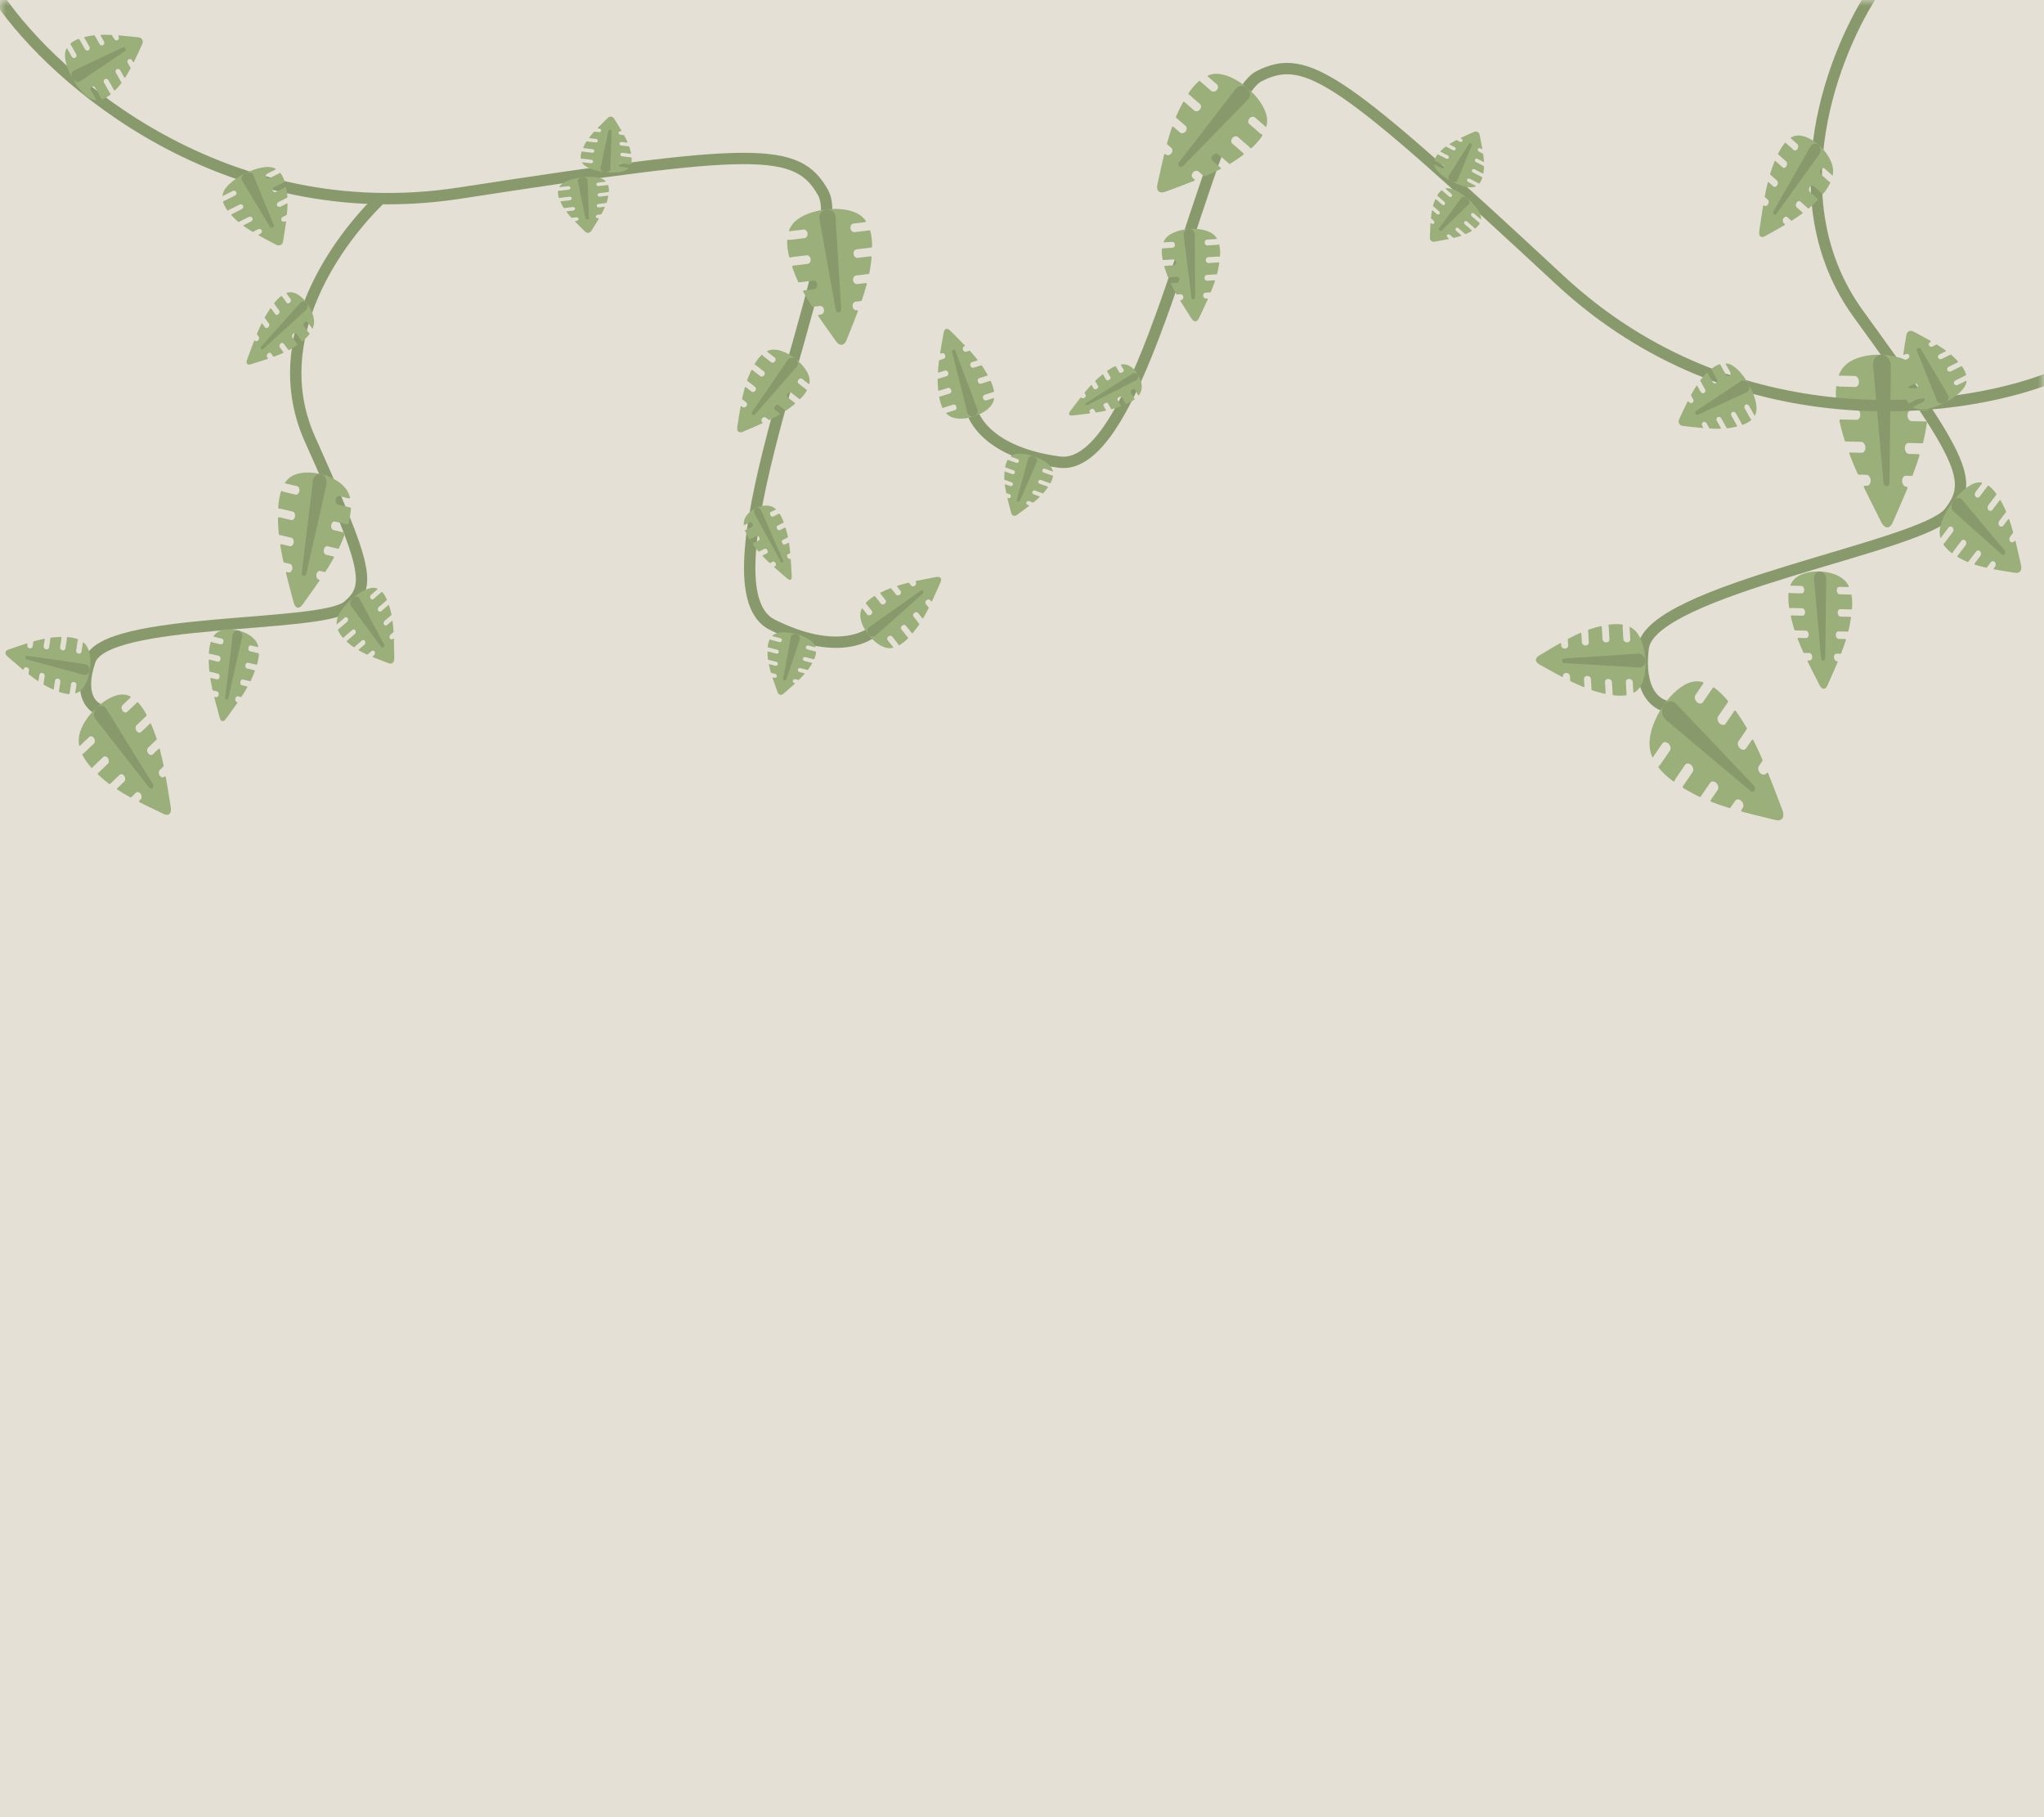 <svg width="180" height="160" viewBox="0 0 180 160" fill="none" xmlns="http://www.w3.org/2000/svg">
<rect width="180" height="160" fill="#E4E0D5"/>
<mask id="mask0_106_4" style="mask-type:alpha" maskUnits="userSpaceOnUse" x="0" y="0" width="180" height="160">
<rect width="180" height="160" fill="#E4E0D5"/>
</mask>
<g mask="url(#mask0_106_4)">
<path d="M0 0C4.833 7 19.7 20.2 40.5 17C66.5 13 70.209 12.877 72.5 17C75 21.5 61 51.5 68 55C73.6 57.8 76.667 56.167 77.5 55" stroke="#889A6B"/>
<path d="M71.201 33.798C71.232 33.821 71.276 33.806 71.282 33.768C71.313 33.577 71.307 33.382 71.253 33.184C71.093 32.59 70.573 32 70.025 31.575C69.478 31.149 68.778 30.791 68.162 30.783C67.937 30.78 67.729 30.831 67.538 30.923C67.527 30.928 67.527 30.943 67.536 30.95L68.226 31.486C68.322 31.56 68.328 31.712 68.24 31.825C68.153 31.937 68.004 31.969 67.909 31.895L67.219 31.359C67.199 31.343 67.182 31.323 67.17 31.301C67.148 31.261 67.088 31.234 67.055 31.265C66.831 31.478 66.634 31.745 66.462 32.032C66.438 32.073 66.481 32.13 66.526 32.144C66.547 32.151 66.567 32.161 66.585 32.175L67.275 32.711C67.37 32.785 67.376 32.936 67.289 33.049C67.201 33.162 67.053 33.193 66.958 33.119L66.268 32.583C66.237 32.559 66.181 32.558 66.164 32.593C66.074 32.783 65.992 32.972 65.919 33.152C65.874 33.261 65.832 33.374 65.791 33.489C65.785 33.505 65.792 33.523 65.806 33.534L66.496 34.07C66.591 34.144 66.597 34.295 66.51 34.408C66.422 34.52 66.274 34.552 66.179 34.478L65.676 34.087C65.647 34.065 65.605 34.078 65.595 34.113C65.503 34.438 65.424 34.774 65.353 35.109C65.349 35.128 65.357 35.148 65.373 35.161L65.717 35.428C65.812 35.502 65.819 35.654 65.731 35.766C65.644 35.879 65.495 35.91 65.4 35.836L65.303 35.761C65.272 35.737 65.227 35.754 65.221 35.792C65.14 36.238 65.074 36.664 65.016 37.037C64.987 37.228 64.959 37.405 64.933 37.563C64.913 37.682 64.901 37.807 64.954 37.916C64.993 37.994 65.05 38.038 65.135 38.056C65.254 38.081 65.372 38.038 65.481 37.99C65.629 37.925 65.793 37.855 65.971 37.779C66.318 37.631 66.714 37.461 67.127 37.273C67.162 37.257 67.167 37.209 67.136 37.185L67.125 37.176C67.03 37.102 67.023 36.951 67.111 36.838C67.198 36.725 67.347 36.694 67.442 36.768L67.701 36.969C67.717 36.982 67.739 36.984 67.756 36.975C68.063 36.825 68.369 36.664 68.661 36.495C68.693 36.477 68.695 36.433 68.666 36.41L68.249 36.086C68.153 36.012 68.147 35.86 68.235 35.748C68.322 35.635 68.471 35.603 68.566 35.678L69.165 36.143C69.183 36.157 69.207 36.158 69.226 36.145C69.325 36.079 69.42 36.012 69.512 35.944C69.671 35.826 69.836 35.699 70 35.562C70.025 35.541 70.024 35.502 69.998 35.481L69.373 34.995C69.277 34.921 69.271 34.77 69.359 34.657C69.446 34.544 69.594 34.513 69.69 34.587L70.379 35.123C70.38 35.124 70.382 35.124 70.382 35.125C70.409 35.147 70.45 35.153 70.474 35.129C70.699 34.901 70.901 34.655 71.048 34.397C71.065 34.368 71.048 34.331 71.02 34.311C71.018 34.31 71.016 34.308 71.014 34.306L70.324 33.77C70.229 33.697 70.222 33.545 70.31 33.432C70.397 33.32 70.546 33.288 70.641 33.362L71.201 33.798Z" fill="#9BAF7A"/>
<path d="M69.361 31.713C69.52 31.481 69.843 31.433 70.068 31.608C70.293 31.782 70.326 32.107 70.141 32.318L66.489 36.486C66.431 36.552 66.332 36.561 66.262 36.506C66.193 36.452 66.177 36.354 66.226 36.282L69.361 31.713Z" fill="#889A6B"/>
<path d="M68.299 44.879C68.322 44.867 68.322 44.83 68.299 44.809C68.179 44.705 68.047 44.626 67.903 44.578C67.468 44.436 66.951 44.55 66.536 44.754C66.121 44.957 65.714 45.297 65.561 45.728C65.505 45.885 65.489 46.054 65.504 46.228C65.505 46.238 65.515 46.245 65.522 46.241L66.045 45.985C66.117 45.949 66.219 46.01 66.274 46.12C66.328 46.23 66.313 46.348 66.241 46.384L65.718 46.64C65.703 46.648 65.686 46.651 65.668 46.65C65.636 46.649 65.603 46.679 65.616 46.716C65.704 46.966 65.835 47.219 65.986 47.464C66.007 47.498 66.055 47.492 66.075 47.467C66.085 47.455 66.096 47.445 66.11 47.438L66.632 47.182C66.705 47.147 66.807 47.207 66.861 47.317C66.915 47.428 66.9 47.546 66.828 47.581L66.306 47.837C66.282 47.849 66.268 47.888 66.287 47.915C66.392 48.06 66.499 48.199 66.601 48.328C66.663 48.407 66.728 48.485 66.795 48.563C66.804 48.574 66.818 48.577 66.828 48.572L67.351 48.315C67.423 48.28 67.525 48.34 67.579 48.45C67.633 48.561 67.619 48.679 67.547 48.714L67.166 48.901C67.144 48.912 67.142 48.948 67.163 48.97C67.358 49.174 67.563 49.374 67.769 49.567C67.781 49.579 67.796 49.582 67.808 49.576L68.069 49.448C68.141 49.413 68.243 49.473 68.297 49.583C68.352 49.694 68.337 49.812 68.265 49.847L68.192 49.883C68.168 49.895 68.168 49.934 68.192 49.955C68.47 50.203 68.738 50.433 68.973 50.634C69.093 50.737 69.204 50.832 69.303 50.918C69.377 50.983 69.458 51.046 69.543 51.055C69.605 51.061 69.647 51.04 69.68 50.987C69.725 50.915 69.725 50.813 69.719 50.715C69.711 50.583 69.704 50.437 69.696 50.279C69.68 49.97 69.663 49.618 69.636 49.246C69.634 49.214 69.603 49.19 69.58 49.202L69.571 49.206C69.499 49.241 69.397 49.181 69.343 49.07C69.289 48.96 69.303 48.842 69.376 48.807L69.572 48.71C69.584 48.705 69.591 48.69 69.589 48.674C69.562 48.393 69.529 48.108 69.487 47.83C69.482 47.799 69.453 47.779 69.431 47.789L69.115 47.944C69.042 47.98 68.94 47.919 68.886 47.809C68.832 47.699 68.847 47.581 68.919 47.545L69.373 47.323C69.386 47.316 69.393 47.299 69.389 47.281C69.368 47.183 69.347 47.086 69.323 46.992C69.283 46.83 69.238 46.658 69.186 46.484C69.178 46.457 69.152 46.441 69.132 46.451L68.658 46.683C68.586 46.719 68.483 46.658 68.429 46.548C68.375 46.438 68.39 46.32 68.462 46.284L68.985 46.028C68.985 46.027 68.986 46.027 68.987 46.027C69.008 46.017 69.022 45.991 69.011 45.964C68.913 45.707 68.798 45.459 68.661 45.244C68.646 45.22 68.618 45.216 68.598 45.227C68.596 45.228 68.594 45.229 68.593 45.23L68.07 45.486C67.998 45.522 67.896 45.461 67.842 45.351C67.788 45.24 67.802 45.122 67.874 45.087L68.299 44.879Z" fill="#9BAF7A"/>
<path d="M66.468 45.281C66.352 45.07 66.398 44.821 66.568 44.738C66.738 44.654 66.963 44.77 67.059 44.991L68.959 49.358C68.989 49.427 68.971 49.501 68.918 49.526C68.865 49.552 68.796 49.521 68.76 49.456L66.468 45.281Z" fill="#889A6B"/>
<path d="M71.769 56.99C71.8 56.998 71.827 56.977 71.818 56.952C71.772 56.821 71.697 56.696 71.586 56.58C71.252 56.233 70.651 55.973 70.09 55.826C69.528 55.68 68.878 55.613 68.416 55.752C68.248 55.803 68.112 55.885 68.002 55.99C67.996 55.996 68.002 56.006 68.011 56.008L68.719 56.193C68.816 56.219 68.876 56.315 68.851 56.409C68.827 56.503 68.728 56.558 68.63 56.532L67.923 56.348C67.901 56.342 67.882 56.333 67.865 56.322C67.834 56.301 67.78 56.298 67.766 56.326C67.677 56.517 67.627 56.736 67.603 56.963C67.599 56.994 67.652 57.021 67.691 57.02C67.709 57.019 67.727 57.021 67.745 57.026L68.453 57.211C68.55 57.236 68.61 57.333 68.585 57.427C68.561 57.52 68.462 57.576 68.364 57.55L67.657 57.365C67.625 57.357 67.583 57.37 67.583 57.396C67.585 57.541 67.592 57.682 67.602 57.816C67.609 57.898 67.618 57.981 67.629 58.065C67.63 58.077 67.642 58.087 67.656 58.09L68.364 58.275C68.461 58.3 68.521 58.397 68.496 58.491C68.472 58.584 68.373 58.64 68.275 58.614L67.76 58.48C67.73 58.472 67.703 58.49 67.708 58.516C67.758 58.748 67.82 58.984 67.888 59.218C67.892 59.231 67.905 59.242 67.922 59.247L68.275 59.339C68.372 59.364 68.432 59.461 68.407 59.555C68.383 59.648 68.284 59.704 68.186 59.678L68.087 59.652C68.055 59.644 68.028 59.666 68.036 59.692C68.138 60 68.243 60.292 68.334 60.547C68.381 60.678 68.425 60.799 68.462 60.908C68.491 60.989 68.526 61.073 68.605 61.131C68.663 61.172 68.721 61.188 68.791 61.179C68.888 61.167 68.96 61.111 69.025 61.054C69.111 60.978 69.208 60.894 69.313 60.803C69.518 60.625 69.752 60.422 69.991 60.202C70.011 60.184 69.998 60.151 69.966 60.143L69.954 60.14C69.857 60.115 69.797 60.018 69.822 59.924C69.846 59.831 69.945 59.775 70.043 59.801L70.309 59.87C70.325 59.874 70.342 59.871 70.352 59.861C70.526 59.691 70.695 59.515 70.852 59.337C70.869 59.318 70.855 59.288 70.825 59.28L70.397 59.168C70.299 59.143 70.24 59.046 70.264 58.953C70.289 58.859 70.388 58.804 70.486 58.829L71.1 58.989C71.118 58.994 71.137 58.989 71.146 58.977C71.196 58.911 71.243 58.844 71.287 58.779C71.362 58.665 71.439 58.543 71.512 58.416C71.523 58.396 71.508 58.371 71.481 58.364L70.84 58.197C70.742 58.171 70.683 58.075 70.707 57.981C70.732 57.887 70.831 57.832 70.928 57.858L71.636 58.042C71.637 58.042 71.638 58.043 71.639 58.043C71.666 58.051 71.699 58.045 71.708 58.024C71.793 57.823 71.855 57.616 71.871 57.414C71.873 57.391 71.847 57.371 71.82 57.365C71.817 57.365 71.815 57.364 71.813 57.364L71.106 57.179C71.008 57.153 70.948 57.057 70.973 56.963C70.998 56.869 71.097 56.814 71.194 56.84L71.769 56.99Z" fill="#9BAF7A"/>
<path d="M69.645 56.072C69.68 55.885 69.903 55.778 70.134 55.838C70.364 55.898 70.506 56.101 70.445 56.281L69.231 59.843C69.213 59.899 69.142 59.928 69.07 59.909C68.999 59.891 68.951 59.831 68.962 59.772L69.645 56.072Z" fill="#889A6B"/>
<path d="M75.963 53.592C75.941 53.564 75.895 53.569 75.88 53.603C75.802 53.776 75.758 53.961 75.758 54.157C75.757 54.747 76.094 55.405 76.5 55.915C76.905 56.425 77.47 56.902 78.045 57.034C78.255 57.083 78.463 57.077 78.666 57.029C78.677 57.026 78.681 57.012 78.675 57.003L78.164 56.361C78.094 56.273 78.126 56.129 78.237 56.041C78.348 55.953 78.495 55.953 78.566 56.042L79.076 56.684C79.091 56.703 79.102 56.725 79.108 56.748C79.118 56.791 79.167 56.828 79.206 56.805C79.471 56.651 79.723 56.44 79.957 56.205C79.99 56.172 79.965 56.109 79.926 56.087C79.908 56.076 79.892 56.063 79.879 56.046L79.368 55.404C79.298 55.315 79.331 55.172 79.441 55.084C79.552 54.996 79.699 54.996 79.77 55.085L80.28 55.727C80.303 55.756 80.355 55.768 80.38 55.739C80.513 55.579 80.638 55.418 80.752 55.264C80.822 55.17 80.891 55.073 80.958 54.973C80.968 54.959 80.966 54.941 80.955 54.928L80.445 54.286C80.374 54.198 80.407 54.054 80.518 53.966C80.629 53.878 80.776 53.879 80.846 53.967L81.218 54.435C81.24 54.462 81.283 54.458 81.301 54.427C81.47 54.141 81.63 53.841 81.781 53.542C81.79 53.525 81.788 53.504 81.776 53.489L81.522 53.169C81.451 53.08 81.484 52.937 81.595 52.849C81.705 52.761 81.852 52.761 81.923 52.85L81.994 52.94C82.017 52.968 82.064 52.962 82.08 52.927C82.269 52.525 82.44 52.138 82.589 51.8C82.665 51.627 82.736 51.467 82.801 51.323C82.849 51.216 82.893 51.101 82.871 50.989C82.854 50.907 82.812 50.854 82.737 50.82C82.632 50.773 82.51 50.79 82.395 50.813C82.241 50.843 82.068 50.876 81.882 50.912C81.519 50.981 81.104 51.06 80.67 51.153C80.632 51.161 80.615 51.205 80.638 51.234L80.647 51.244C80.717 51.333 80.685 51.476 80.574 51.564C80.463 51.652 80.316 51.652 80.246 51.563L80.054 51.322C80.042 51.307 80.022 51.301 80.003 51.305C79.678 51.385 79.35 51.474 79.033 51.573C78.998 51.584 78.985 51.625 79.006 51.652L79.315 52.041C79.386 52.13 79.353 52.273 79.242 52.361C79.131 52.449 78.984 52.449 78.914 52.36L78.471 51.802C78.457 51.786 78.434 51.78 78.414 51.788C78.305 51.83 78.198 51.874 78.094 51.919C77.915 51.997 77.728 52.084 77.539 52.179C77.51 52.194 77.501 52.231 77.52 52.255L77.983 52.837C78.054 52.926 78.021 53.069 77.91 53.157C77.799 53.246 77.652 53.245 77.582 53.157L77.072 52.514C77.071 52.514 77.07 52.513 77.069 52.512C77.05 52.486 77.013 52.472 76.985 52.49C76.715 52.659 76.464 52.848 76.259 53.061C76.236 53.085 76.243 53.123 76.264 53.147C76.266 53.148 76.267 53.151 76.269 53.153L76.779 53.795C76.85 53.883 76.817 54.027 76.706 54.115C76.595 54.203 76.448 54.202 76.378 54.114L75.963 53.592Z" fill="#9BAF7A"/>
<path d="M77.157 55.92C76.95 56.105 76.634 56.084 76.468 55.876C76.302 55.666 76.353 55.355 76.581 55.194L81.067 52.02C81.138 51.97 81.233 51.982 81.285 52.047C81.336 52.112 81.326 52.207 81.262 52.265L77.157 55.92Z" fill="#889A6B"/>
<path d="M76.19 19.559C76.245 19.553 76.275 19.491 76.242 19.445C76.079 19.213 75.873 19.015 75.616 18.862C74.842 18.405 73.702 18.324 72.702 18.444C71.702 18.564 70.614 18.911 69.97 19.539C69.735 19.768 69.573 20.037 69.47 20.331C69.464 20.348 69.479 20.364 69.496 20.362L70.756 20.211C70.93 20.19 71.091 20.342 71.116 20.551C71.141 20.76 71.021 20.946 70.847 20.967L69.587 21.118C69.549 21.122 69.512 21.119 69.477 21.108C69.413 21.089 69.323 21.122 69.321 21.189C69.308 21.644 69.379 22.128 69.496 22.607C69.512 22.674 69.615 22.69 69.676 22.658C69.704 22.643 69.735 22.634 69.768 22.63L71.028 22.479C71.202 22.458 71.363 22.61 71.388 22.819C71.413 23.027 71.293 23.214 71.119 23.235L69.859 23.386C69.802 23.392 69.744 23.449 69.762 23.503C69.863 23.796 69.972 24.078 70.081 24.343C70.146 24.504 70.217 24.666 70.293 24.829C70.304 24.852 70.33 24.863 70.355 24.86L71.615 24.709C71.789 24.688 71.95 24.84 71.975 25.049C72 25.258 71.879 25.444 71.705 25.465L70.787 25.575C70.734 25.581 70.704 25.639 70.73 25.686C70.968 26.122 71.23 26.556 71.499 26.98C71.515 27.004 71.544 27.018 71.573 27.014L72.202 26.939C72.376 26.918 72.537 27.07 72.562 27.279C72.587 27.488 72.466 27.674 72.292 27.695L72.116 27.716C72.059 27.723 72.03 27.787 72.062 27.834C72.435 28.385 72.803 28.9 73.125 29.351C73.29 29.582 73.442 29.796 73.578 29.989C73.679 30.133 73.794 30.278 73.96 30.336C74.08 30.379 74.183 30.366 74.29 30.297C74.438 30.201 74.516 30.033 74.579 29.869C74.665 29.649 74.763 29.405 74.869 29.142C75.075 28.628 75.311 28.041 75.543 27.417C75.563 27.363 75.519 27.308 75.463 27.315L75.442 27.317C75.268 27.338 75.107 27.186 75.082 26.977C75.057 26.768 75.177 26.582 75.352 26.561L75.825 26.505C75.854 26.501 75.878 26.481 75.888 26.454C76.049 25.979 76.201 25.494 76.33 25.015C76.344 24.963 76.301 24.914 76.248 24.92L75.485 25.012C75.311 25.032 75.15 24.88 75.125 24.671C75.1 24.463 75.221 24.276 75.395 24.256L76.489 24.125C76.521 24.121 76.548 24.096 76.554 24.064C76.588 23.893 76.618 23.723 76.643 23.556C76.686 23.27 76.727 22.964 76.755 22.651C76.76 22.603 76.719 22.563 76.671 22.569L75.528 22.706C75.355 22.727 75.193 22.575 75.168 22.366C75.143 22.157 75.264 21.971 75.438 21.95L76.698 21.799C76.7 21.799 76.701 21.799 76.703 21.798C76.753 21.793 76.801 21.758 76.801 21.708C76.8 21.235 76.757 20.769 76.645 20.346C76.632 20.298 76.577 20.277 76.528 20.285C76.525 20.286 76.52 20.287 76.516 20.287L75.257 20.438C75.083 20.459 74.921 20.307 74.896 20.098C74.871 19.889 74.992 19.703 75.166 19.682L76.19 19.559Z" fill="#9BAF7A"/>
<path d="M72.158 19.274C72.085 18.868 72.37 18.484 72.78 18.434C73.19 18.385 73.557 18.691 73.582 19.104L74.08 27.251C74.088 27.379 73.995 27.491 73.867 27.506C73.74 27.521 73.623 27.435 73.6 27.308L72.158 19.274Z" fill="#889A6B"/>
<path d="M53.304 16C53.337 15.996 53.357 15.97 53.338 15.952C53.246 15.86 53.126 15.783 52.975 15.726C52.521 15.555 51.838 15.547 51.234 15.62C50.631 15.692 49.969 15.86 49.568 16.134C49.421 16.234 49.318 16.348 49.249 16.472C49.245 16.479 49.254 16.485 49.264 16.484L50.025 16.393C50.13 16.38 50.223 16.439 50.233 16.525C50.244 16.611 50.167 16.69 50.062 16.703L49.301 16.794C49.279 16.797 49.257 16.796 49.236 16.792C49.198 16.786 49.143 16.802 49.14 16.829C49.122 17.017 49.154 17.215 49.213 17.41C49.221 17.437 49.282 17.442 49.32 17.427C49.337 17.42 49.356 17.416 49.376 17.413L50.136 17.322C50.241 17.309 50.334 17.369 50.345 17.454C50.355 17.54 50.278 17.619 50.173 17.632L49.413 17.723C49.379 17.727 49.342 17.752 49.352 17.774C49.406 17.892 49.465 18.006 49.524 18.113C49.56 18.177 49.599 18.243 49.641 18.308C49.647 18.317 49.662 18.321 49.677 18.32L50.438 18.229C50.543 18.216 50.636 18.275 50.646 18.361C50.657 18.446 50.58 18.526 50.475 18.538L49.921 18.605C49.889 18.608 49.869 18.633 49.883 18.652C50.017 18.826 50.164 18.999 50.316 19.168C50.325 19.178 50.342 19.183 50.359 19.18L50.739 19.135C50.844 19.122 50.938 19.181 50.948 19.267C50.958 19.352 50.881 19.432 50.776 19.445L50.67 19.457C50.636 19.461 50.617 19.489 50.635 19.507C50.846 19.726 51.056 19.93 51.239 20.109C51.332 20.2 51.419 20.285 51.496 20.361C51.553 20.419 51.619 20.476 51.718 20.496C51.789 20.511 51.851 20.503 51.917 20.472C52.008 20.429 52.058 20.358 52.101 20.289C52.157 20.196 52.221 20.093 52.291 19.983C52.427 19.766 52.582 19.518 52.736 19.255C52.749 19.233 52.724 19.211 52.69 19.215L52.677 19.217C52.572 19.229 52.479 19.17 52.469 19.085C52.458 18.999 52.535 18.92 52.64 18.907L52.926 18.873C52.943 18.871 52.959 18.862 52.965 18.85C53.073 18.651 53.175 18.448 53.263 18.247C53.273 18.225 53.248 18.206 53.216 18.21L52.756 18.265C52.651 18.277 52.558 18.218 52.547 18.133C52.537 18.047 52.614 17.968 52.719 17.955L53.379 17.876C53.399 17.874 53.415 17.863 53.42 17.849C53.444 17.778 53.466 17.707 53.485 17.638C53.518 17.519 53.549 17.392 53.573 17.262C53.577 17.242 53.553 17.227 53.524 17.23L52.835 17.313C52.73 17.325 52.636 17.266 52.626 17.181C52.616 17.095 52.693 17.016 52.798 17.003L53.558 16.912C53.559 16.912 53.56 16.912 53.561 16.912C53.591 16.908 53.621 16.893 53.622 16.872C53.632 16.677 53.617 16.486 53.559 16.314C53.553 16.295 53.52 16.287 53.491 16.292C53.489 16.292 53.486 16.292 53.484 16.293L52.723 16.384C52.618 16.396 52.525 16.337 52.515 16.252C52.504 16.166 52.581 16.087 52.686 16.074L53.304 16Z" fill="#9BAF7A"/>
<path d="M50.889 15.975C50.854 15.809 51.034 15.644 51.281 15.614C51.529 15.584 51.742 15.702 51.748 15.872L51.861 19.221C51.862 19.273 51.804 19.321 51.727 19.331C51.65 19.34 51.581 19.307 51.571 19.255L50.889 15.975Z" fill="#889A6B"/>
<path d="M55.304 14.769C55.337 14.773 55.357 14.799 55.338 14.817C55.246 14.909 55.126 14.986 54.975 15.043C54.521 15.214 53.838 15.222 53.234 15.149C52.631 15.077 51.969 14.909 51.568 14.635C51.421 14.535 51.318 14.421 51.249 14.297C51.245 14.29 51.254 14.284 51.264 14.285L52.025 14.376C52.13 14.389 52.223 14.329 52.233 14.244C52.244 14.158 52.167 14.079 52.062 14.066L51.301 13.975C51.279 13.972 51.257 13.973 51.236 13.976C51.198 13.983 51.143 13.967 51.14 13.94C51.122 13.752 51.154 13.554 51.213 13.359C51.221 13.332 51.282 13.327 51.32 13.342C51.337 13.348 51.356 13.353 51.376 13.356L52.136 13.447C52.241 13.459 52.334 13.4 52.345 13.315C52.355 13.229 52.278 13.15 52.173 13.137L51.413 13.046C51.379 13.042 51.342 13.017 51.352 12.995C51.406 12.877 51.465 12.763 51.524 12.656C51.56 12.591 51.599 12.526 51.641 12.461C51.647 12.451 51.662 12.447 51.677 12.449L52.438 12.54C52.543 12.553 52.636 12.494 52.646 12.408C52.657 12.323 52.58 12.243 52.475 12.231L51.921 12.164C51.889 12.16 51.869 12.136 51.883 12.117C52.017 11.943 52.164 11.77 52.316 11.601C52.325 11.591 52.342 11.586 52.359 11.589L52.739 11.634C52.844 11.647 52.938 11.588 52.948 11.502C52.958 11.416 52.881 11.337 52.776 11.324L52.67 11.312C52.636 11.307 52.617 11.28 52.635 11.262C52.846 11.043 53.056 10.839 53.239 10.66C53.332 10.569 53.419 10.484 53.496 10.408C53.553 10.35 53.619 10.293 53.718 10.273C53.789 10.258 53.851 10.266 53.917 10.297C54.008 10.34 54.058 10.411 54.101 10.48C54.157 10.573 54.221 10.675 54.291 10.786C54.427 11.003 54.582 11.251 54.736 11.514C54.749 11.536 54.724 11.558 54.69 11.554L54.677 11.552C54.572 11.54 54.479 11.599 54.469 11.684C54.458 11.77 54.535 11.849 54.64 11.862L54.926 11.896C54.943 11.898 54.959 11.907 54.965 11.919C55.073 12.118 55.175 12.321 55.263 12.522C55.273 12.544 55.248 12.563 55.216 12.559L54.756 12.504C54.651 12.492 54.558 12.551 54.547 12.636C54.537 12.722 54.614 12.801 54.719 12.814L55.379 12.893C55.399 12.895 55.415 12.906 55.42 12.919C55.444 12.991 55.466 13.062 55.485 13.131C55.518 13.25 55.549 13.377 55.573 13.507C55.577 13.527 55.553 13.542 55.524 13.539L54.835 13.456C54.73 13.444 54.636 13.503 54.626 13.588C54.616 13.674 54.693 13.753 54.798 13.766L55.558 13.857C55.559 13.857 55.56 13.857 55.561 13.857C55.591 13.861 55.621 13.876 55.622 13.897C55.632 14.092 55.617 14.283 55.559 14.455C55.553 14.474 55.52 14.482 55.491 14.477C55.489 14.477 55.486 14.477 55.484 14.476L54.723 14.385C54.618 14.373 54.525 14.432 54.515 14.517C54.504 14.603 54.581 14.682 54.686 14.695L55.304 14.769Z" fill="#9BAF7A"/>
<path d="M52.889 14.794C52.854 14.96 53.034 15.125 53.281 15.155C53.529 15.185 53.742 15.067 53.748 14.897L53.861 11.548C53.862 11.496 53.804 11.447 53.727 11.438C53.65 11.429 53.581 11.462 53.571 11.514L52.889 14.794Z" fill="#889A6B"/>
<path d="M24.243 14.935C24.281 14.915 24.291 14.873 24.26 14.856C24.102 14.771 23.92 14.718 23.709 14.704C23.076 14.664 22.249 14.937 21.558 15.284C20.867 15.631 20.154 16.13 19.808 16.662C19.681 16.857 19.614 17.052 19.594 17.247C19.592 17.258 19.606 17.262 19.618 17.256L20.489 16.819C20.609 16.759 20.751 16.799 20.806 16.91C20.862 17.02 20.809 17.158 20.689 17.218L19.818 17.655C19.792 17.668 19.765 17.677 19.738 17.68C19.689 17.688 19.631 17.732 19.642 17.77C19.714 18.029 19.851 18.28 20.02 18.516C20.044 18.549 20.12 18.529 20.158 18.494C20.176 18.478 20.196 18.464 20.218 18.453L21.089 18.016C21.209 17.955 21.352 17.996 21.407 18.106C21.462 18.216 21.41 18.354 21.289 18.414L20.419 18.851C20.38 18.871 20.348 18.919 20.371 18.944C20.495 19.08 20.624 19.208 20.748 19.327C20.824 19.398 20.904 19.469 20.987 19.54C20.999 19.549 21.019 19.548 21.037 19.54L21.907 19.103C22.027 19.042 22.17 19.083 22.225 19.193C22.28 19.303 22.228 19.441 22.107 19.502L21.473 19.82C21.436 19.838 21.425 19.879 21.452 19.899C21.7 20.076 21.965 20.247 22.232 20.409C22.248 20.418 22.271 20.418 22.291 20.408L22.725 20.19C22.846 20.129 22.988 20.17 23.043 20.28C23.098 20.39 23.046 20.528 22.926 20.588L22.804 20.65C22.765 20.669 22.755 20.713 22.786 20.731C23.151 20.936 23.506 21.122 23.816 21.285C23.975 21.368 24.122 21.446 24.253 21.516C24.351 21.569 24.459 21.618 24.588 21.604C24.681 21.594 24.752 21.558 24.816 21.489C24.904 21.394 24.929 21.279 24.945 21.169C24.967 21.021 24.993 20.857 25.021 20.68C25.076 20.334 25.138 19.939 25.192 19.523C25.197 19.488 25.156 19.469 25.116 19.489L25.102 19.496C24.982 19.556 24.84 19.516 24.784 19.406C24.729 19.296 24.782 19.157 24.902 19.097L25.229 18.933C25.249 18.923 25.263 18.905 25.265 18.887C25.295 18.575 25.316 18.261 25.322 17.956C25.322 17.923 25.283 17.907 25.246 17.926L24.719 18.19C24.599 18.251 24.457 18.21 24.401 18.1C24.346 17.99 24.399 17.852 24.519 17.792L25.275 17.412C25.298 17.401 25.312 17.38 25.311 17.36C25.305 17.254 25.295 17.151 25.283 17.05C25.263 16.877 25.236 16.695 25.201 16.511C25.195 16.483 25.159 16.472 25.126 16.489L24.336 16.885C24.216 16.945 24.074 16.905 24.019 16.795C23.963 16.685 24.016 16.546 24.136 16.486L25.007 16.049C25.008 16.049 25.009 16.048 25.011 16.047C25.045 16.031 25.073 15.997 25.064 15.969C24.979 15.704 24.864 15.455 24.708 15.249C24.691 15.226 24.648 15.229 24.615 15.247C24.612 15.249 24.609 15.25 24.607 15.252L23.736 15.689C23.616 15.749 23.474 15.709 23.418 15.598C23.363 15.488 23.416 15.35 23.536 15.29L24.243 14.935Z" fill="#9BAF7A"/>
<path d="M21.32 15.902C21.195 15.694 21.328 15.399 21.612 15.257C21.895 15.115 22.212 15.184 22.304 15.408L24.12 19.84C24.148 19.909 24.102 19.998 24.014 20.042C23.926 20.086 23.827 20.07 23.788 20.006L21.32 15.902Z" fill="#889A6B"/>
<path d="M5.927 4.299C5.906 4.262 5.862 4.254 5.847 4.286C5.771 4.448 5.727 4.633 5.724 4.844C5.716 5.479 6.032 6.29 6.414 6.963C6.796 7.635 7.331 8.321 7.881 8.64C8.081 8.756 8.28 8.813 8.475 8.824C8.486 8.824 8.49 8.81 8.484 8.799L8.002 7.952C7.936 7.835 7.969 7.691 8.076 7.63C8.183 7.569 8.324 7.614 8.39 7.731L8.872 8.578C8.886 8.604 8.896 8.63 8.901 8.657C8.911 8.705 8.957 8.761 8.995 8.748C9.25 8.663 9.494 8.513 9.721 8.332C9.753 8.307 9.729 8.232 9.692 8.196C9.675 8.179 9.66 8.159 9.647 8.137L9.166 7.29C9.1 7.173 9.133 7.029 9.24 6.968C9.347 6.908 9.488 6.953 9.554 7.07L10.035 7.917C10.057 7.955 10.107 7.984 10.13 7.96C10.26 7.829 10.381 7.693 10.493 7.563C10.561 7.484 10.627 7.401 10.693 7.314C10.703 7.301 10.7 7.281 10.691 7.264L10.21 6.417C10.143 6.3 10.176 6.156 10.283 6.095C10.39 6.035 10.531 6.08 10.598 6.197L10.948 6.814C10.969 6.85 11.01 6.859 11.028 6.831C11.192 6.574 11.349 6.301 11.497 6.025C11.506 6.009 11.505 5.987 11.493 5.967L11.253 5.544C11.187 5.427 11.22 5.283 11.327 5.222C11.434 5.162 11.575 5.207 11.641 5.324L11.708 5.443C11.73 5.481 11.775 5.488 11.79 5.456C11.976 5.081 12.144 4.717 12.291 4.399C12.366 4.236 12.435 4.085 12.499 3.95C12.547 3.85 12.59 3.74 12.57 3.612C12.555 3.519 12.515 3.45 12.443 3.39C12.344 3.307 12.227 3.288 12.116 3.277C11.968 3.263 11.803 3.245 11.625 3.227C11.276 3.19 10.878 3.148 10.461 3.115C10.425 3.113 10.408 3.155 10.43 3.193L10.438 3.207C10.504 3.323 10.471 3.468 10.364 3.528C10.257 3.589 10.116 3.544 10.05 3.427L9.869 3.109C9.858 3.089 9.839 3.076 9.821 3.075C9.508 3.062 9.194 3.057 8.889 3.067C8.856 3.068 8.842 3.108 8.863 3.144L9.154 3.656C9.22 3.773 9.187 3.917 9.08 3.978C8.973 4.039 8.832 3.993 8.766 3.877L8.348 3.141C8.335 3.119 8.314 3.106 8.294 3.108C8.189 3.12 8.086 3.134 7.986 3.151C7.814 3.181 7.633 3.217 7.452 3.262C7.424 3.268 7.415 3.305 7.433 3.338L7.87 4.106C7.936 4.223 7.903 4.367 7.796 4.428C7.689 4.488 7.548 4.443 7.482 4.326L7 3.479C7 3.478 6.999 3.477 6.998 3.476C6.98 3.442 6.945 3.415 6.918 3.426C6.658 3.525 6.415 3.652 6.217 3.818C6.194 3.837 6.2 3.88 6.22 3.912C6.222 3.915 6.223 3.917 6.225 3.92L6.706 4.767C6.772 4.884 6.739 5.028 6.632 5.089C6.525 5.15 6.384 5.104 6.318 4.987L5.927 4.299Z" fill="#9BAF7A"/>
<path d="M7.044 7.169C6.843 7.304 6.541 7.186 6.384 6.91C6.228 6.635 6.28 6.315 6.5 6.212L10.832 4.17C10.9 4.138 10.991 4.18 11.039 4.265C11.088 4.351 11.077 4.45 11.015 4.493L7.044 7.169Z" fill="#889A6B"/>
<path d="M33.5 17.5C29.908 20.981 23.278 29.69 27.297 38.674C32.321 49.903 32.776 51.586 30.603 53.381C28.231 55.34 9.251 54.306 7.929 58.153C6.871 61.231 8.143 62.346 8.911 62.519" stroke="#889A6B"/>
<path d="M22.691 56.973C22.723 56.98 22.751 56.947 22.741 56.91C22.692 56.726 22.613 56.554 22.497 56.4C22.148 55.94 21.526 55.644 20.945 55.507C20.364 55.37 19.693 55.361 19.219 55.628C19.045 55.725 18.906 55.864 18.795 56.031C18.788 56.041 18.794 56.054 18.804 56.057L19.536 56.229C19.637 56.253 19.699 56.386 19.675 56.526C19.651 56.665 19.549 56.76 19.448 56.736L18.717 56.563C18.695 56.558 18.675 56.548 18.657 56.534C18.625 56.508 18.569 56.51 18.555 56.553C18.465 56.843 18.417 57.17 18.394 57.504C18.391 57.55 18.446 57.583 18.486 57.575C18.504 57.572 18.523 57.572 18.542 57.577L19.274 57.749C19.375 57.773 19.438 57.906 19.413 58.046C19.389 58.186 19.288 58.28 19.187 58.256L18.455 58.084C18.423 58.076 18.379 58.1 18.38 58.139C18.383 58.349 18.392 58.555 18.405 58.748C18.412 58.866 18.422 58.986 18.435 59.107C18.437 59.124 18.449 59.137 18.464 59.14L19.195 59.313C19.297 59.336 19.359 59.469 19.335 59.609C19.311 59.749 19.209 59.843 19.108 59.819L18.575 59.694C18.544 59.686 18.517 59.717 18.523 59.753C18.577 60.085 18.644 60.421 18.717 60.752C18.721 60.771 18.735 60.786 18.752 60.79L19.117 60.876C19.218 60.9 19.28 61.032 19.256 61.172C19.232 61.312 19.131 61.407 19.03 61.383L18.927 61.358C18.894 61.351 18.866 61.386 18.876 61.423C18.984 61.858 19.096 62.269 19.193 62.629C19.243 62.813 19.29 62.983 19.33 63.137C19.36 63.252 19.398 63.369 19.48 63.443C19.54 63.496 19.6 63.51 19.672 63.488C19.772 63.457 19.846 63.366 19.912 63.274C20 63.151 20.099 63.014 20.206 62.867C20.415 62.58 20.654 62.252 20.897 61.9C20.918 61.869 20.904 61.824 20.871 61.817L20.859 61.814C20.758 61.79 20.696 61.657 20.72 61.517C20.744 61.377 20.845 61.283 20.946 61.307L21.221 61.372C21.238 61.376 21.255 61.368 21.266 61.352C21.443 61.081 21.616 60.801 21.775 60.52C21.792 60.489 21.777 60.448 21.746 60.441L21.303 60.337C21.202 60.313 21.14 60.18 21.164 60.04C21.188 59.9 21.29 59.806 21.391 59.83L22.026 59.98C22.045 59.984 22.064 59.974 22.074 59.955C22.124 59.852 22.172 59.749 22.216 59.647C22.292 59.471 22.37 59.282 22.444 59.087C22.455 59.057 22.439 59.023 22.411 59.016L21.748 58.86C21.647 58.836 21.584 58.703 21.609 58.563C21.633 58.423 21.734 58.329 21.835 58.353L22.567 58.525C22.568 58.526 22.569 58.526 22.57 58.526C22.599 58.533 22.632 58.521 22.641 58.489C22.727 58.184 22.787 57.874 22.802 57.577C22.804 57.544 22.777 57.519 22.748 57.513C22.746 57.513 22.743 57.512 22.741 57.512L22.009 57.339C21.908 57.316 21.846 57.183 21.87 57.043C21.894 56.903 21.995 56.809 22.097 56.833L22.691 56.973Z" fill="#9BAF7A"/>
<path d="M20.49 55.926C20.523 55.648 20.752 55.461 20.99 55.517C21.229 55.574 21.378 55.849 21.317 56.121L20.11 61.479C20.091 61.563 20.018 61.616 19.944 61.598C19.87 61.581 19.821 61.5 19.831 61.414L20.49 55.926Z" fill="#889A6B"/>
<path d="M30.745 43.886C30.792 43.897 30.833 43.847 30.819 43.794C30.748 43.523 30.634 43.27 30.466 43.044C29.96 42.368 29.057 41.935 28.213 41.736C27.37 41.537 26.394 41.527 25.704 41.922C25.452 42.066 25.249 42.271 25.086 42.518C25.077 42.532 25.085 42.552 25.099 42.555L26.162 42.806C26.309 42.84 26.399 43.036 26.364 43.242C26.328 43.448 26.181 43.587 26.034 43.552L24.971 43.302C24.939 43.294 24.91 43.279 24.884 43.258C24.838 43.22 24.756 43.224 24.737 43.287C24.604 43.715 24.533 44.196 24.5 44.688C24.495 44.757 24.574 44.804 24.632 44.793C24.659 44.788 24.687 44.788 24.714 44.795L25.777 45.045C25.924 45.08 26.014 45.275 25.979 45.481C25.943 45.687 25.796 45.826 25.649 45.791L24.586 45.541C24.538 45.53 24.476 45.566 24.476 45.622C24.48 45.932 24.493 46.235 24.51 46.52C24.521 46.693 24.535 46.869 24.553 47.048C24.556 47.073 24.574 47.092 24.595 47.096L25.658 47.347C25.804 47.382 25.895 47.577 25.859 47.783C25.824 47.989 25.676 48.128 25.529 48.093L24.755 47.911C24.71 47.9 24.67 47.946 24.678 47.999C24.756 48.487 24.852 48.982 24.957 49.468C24.964 49.496 24.983 49.518 25.008 49.524L25.538 49.649C25.685 49.683 25.775 49.879 25.74 50.085C25.704 50.291 25.556 50.43 25.41 50.395L25.261 50.36C25.213 50.349 25.172 50.401 25.186 50.455C25.341 51.096 25.502 51.7 25.643 52.229C25.715 52.5 25.782 52.751 25.84 52.976C25.884 53.145 25.938 53.318 26.058 53.426C26.144 53.503 26.231 53.524 26.336 53.491C26.482 53.446 26.589 53.311 26.685 53.175C26.814 52.994 26.958 52.792 27.114 52.575C27.419 52.152 27.767 51.667 28.122 51.147C28.153 51.103 28.132 51.037 28.084 51.026L28.067 51.021C27.92 50.987 27.83 50.792 27.865 50.586C27.901 50.379 28.048 50.24 28.195 50.275L28.594 50.369C28.619 50.375 28.644 50.364 28.659 50.34C28.917 49.94 29.17 49.527 29.402 49.112C29.427 49.067 29.406 49.007 29.361 48.996L28.718 48.845C28.571 48.81 28.481 48.615 28.516 48.409C28.552 48.203 28.699 48.064 28.846 48.098L29.769 48.316C29.796 48.322 29.824 48.307 29.838 48.279C29.912 48.127 29.981 47.975 30.046 47.825C30.158 47.566 30.272 47.288 30.379 47C30.395 46.955 30.373 46.905 30.332 46.895L29.369 46.668C29.222 46.634 29.131 46.438 29.167 46.232C29.202 46.026 29.35 45.887 29.497 45.922L30.56 46.172C30.561 46.173 30.563 46.173 30.564 46.173C30.606 46.184 30.655 46.166 30.668 46.118C30.793 45.669 30.882 45.213 30.905 44.776C30.907 44.726 30.868 44.689 30.826 44.681C30.823 44.681 30.82 44.68 30.817 44.679L29.754 44.429C29.607 44.394 29.517 44.199 29.552 43.993C29.588 43.787 29.735 43.648 29.882 43.683L30.745 43.886Z" fill="#9BAF7A"/>
<path d="M27.55 42.355C27.6 41.946 27.933 41.67 28.279 41.751C28.625 41.833 28.841 42.239 28.751 42.638L26.979 50.532C26.951 50.657 26.846 50.734 26.738 50.708C26.631 50.683 26.559 50.564 26.574 50.437L27.55 42.355Z" fill="#889A6B"/>
<path d="M25.244 25.857C25.225 25.832 25.238 25.789 25.269 25.78C25.424 25.73 25.582 25.715 25.742 25.743C26.223 25.827 26.695 26.244 27.034 26.705C27.373 27.165 27.656 27.774 27.656 28.342C27.656 28.55 27.612 28.748 27.535 28.935C27.531 28.945 27.519 28.947 27.513 28.939L27.086 28.359C27.027 28.279 26.904 28.29 26.812 28.383C26.719 28.476 26.692 28.617 26.751 28.697L27.178 29.277C27.191 29.294 27.207 29.308 27.225 29.316C27.257 29.333 27.278 29.385 27.253 29.419C27.077 29.649 26.858 29.86 26.623 30.05C26.59 30.077 26.544 30.044 26.533 30.003C26.528 29.985 26.52 29.967 26.509 29.952L26.082 29.372C26.023 29.292 25.9 29.303 25.808 29.396C25.715 29.489 25.688 29.63 25.747 29.71L26.174 30.29C26.193 30.316 26.194 30.368 26.165 30.387C26.01 30.491 25.856 30.587 25.709 30.675C25.62 30.728 25.528 30.779 25.434 30.829C25.421 30.837 25.407 30.832 25.398 30.82L24.971 30.24C24.912 30.16 24.789 30.171 24.697 30.264C24.604 30.357 24.577 30.497 24.636 30.578L24.948 31C24.966 31.025 24.954 31.066 24.925 31.079C24.661 31.198 24.387 31.308 24.115 31.41C24.099 31.416 24.083 31.411 24.073 31.398L23.86 31.108C23.801 31.028 23.678 31.038 23.586 31.132C23.494 31.225 23.466 31.365 23.525 31.445L23.585 31.527C23.604 31.553 23.59 31.596 23.559 31.607C23.196 31.73 22.85 31.837 22.547 31.931C22.392 31.979 22.248 32.023 22.119 32.065C22.023 32.096 21.921 32.121 21.834 32.083C21.77 32.056 21.735 32.008 21.722 31.931C21.703 31.824 21.739 31.71 21.779 31.604C21.833 31.46 21.892 31.3 21.956 31.128C22.08 30.791 22.222 30.406 22.379 30.004C22.392 29.969 22.431 29.959 22.451 29.985L22.457 29.995C22.517 30.075 22.639 30.065 22.732 29.971C22.824 29.878 22.851 29.738 22.792 29.657L22.632 29.439C22.622 29.426 22.62 29.407 22.628 29.389C22.753 29.089 22.887 28.789 23.027 28.5C23.042 28.469 23.078 28.462 23.096 28.486L23.355 28.837C23.414 28.917 23.537 28.907 23.629 28.813C23.721 28.72 23.748 28.58 23.69 28.5L23.319 27.996C23.308 27.981 23.307 27.958 23.317 27.94C23.372 27.841 23.428 27.745 23.484 27.653C23.581 27.494 23.687 27.326 23.8 27.16C23.817 27.134 23.849 27.131 23.865 27.153L24.252 27.679C24.311 27.759 24.434 27.749 24.526 27.655C24.619 27.562 24.646 27.422 24.587 27.342L24.16 26.762C24.159 26.761 24.159 26.76 24.158 26.759C24.141 26.737 24.136 26.7 24.156 26.675C24.344 26.442 24.545 26.229 24.756 26.064C24.78 26.046 24.81 26.057 24.825 26.081C24.826 26.083 24.828 26.084 24.829 26.086L25.256 26.666C25.315 26.747 25.438 26.736 25.53 26.643C25.623 26.549 25.65 26.409 25.591 26.329L25.244 25.857Z" fill="#9BAF7A"/>
<path d="M26.915 27.334C27.105 27.162 27.147 26.858 27.008 26.669C26.869 26.48 26.606 26.484 26.432 26.678L23.01 30.509C22.957 30.569 22.948 30.662 22.991 30.72C23.035 30.779 23.114 30.783 23.173 30.73L26.915 27.334Z" fill="#889A6B"/>
<path d="M33.225 51.9C33.254 51.874 33.257 51.83 33.228 51.819C33.083 51.762 32.921 51.741 32.742 51.763C32.203 51.831 31.547 52.24 31.015 52.7C30.483 53.159 29.956 53.772 29.741 54.355C29.663 54.568 29.635 54.772 29.645 54.967C29.646 54.978 29.658 54.98 29.668 54.972L30.337 54.394C30.43 54.314 30.555 54.33 30.618 54.429C30.68 54.528 30.656 54.673 30.563 54.753L29.894 55.331C29.874 55.349 29.852 55.362 29.83 55.37C29.79 55.385 29.748 55.438 29.762 55.474C29.86 55.717 30.012 55.941 30.189 56.145C30.214 56.174 30.275 56.142 30.302 56.101C30.314 56.082 30.329 56.065 30.346 56.05L31.016 55.471C31.109 55.391 31.234 55.407 31.297 55.506C31.359 55.605 31.335 55.75 31.242 55.83L30.573 56.408C30.543 56.434 30.523 56.487 30.546 56.508C30.671 56.621 30.797 56.725 30.919 56.821C30.993 56.879 31.071 56.935 31.151 56.99C31.163 56.998 31.18 56.993 31.193 56.982L31.863 56.404C31.955 56.324 32.081 56.339 32.143 56.438C32.206 56.538 32.181 56.683 32.089 56.763L31.601 57.184C31.573 57.208 31.569 57.251 31.595 57.265C31.829 57.398 32.077 57.521 32.326 57.636C32.34 57.642 32.359 57.638 32.375 57.625L32.709 57.336C32.801 57.256 32.927 57.272 32.99 57.371C33.052 57.47 33.028 57.615 32.935 57.695L32.842 57.776C32.812 57.802 32.81 57.847 32.839 57.859C33.176 57.999 33.501 58.122 33.786 58.23C33.932 58.285 34.067 58.337 34.188 58.384C34.277 58.419 34.375 58.449 34.482 58.414C34.559 58.388 34.614 58.341 34.657 58.262C34.718 58.153 34.722 58.035 34.72 57.924C34.717 57.775 34.715 57.609 34.713 57.43C34.709 57.079 34.704 56.679 34.689 56.261C34.688 56.225 34.651 56.213 34.62 56.239L34.609 56.249C34.517 56.329 34.391 56.313 34.329 56.214C34.266 56.115 34.291 55.97 34.383 55.89L34.635 55.673C34.65 55.659 34.659 55.639 34.658 55.621C34.638 55.309 34.61 54.996 34.571 54.694C34.567 54.662 34.531 54.653 34.503 54.677L34.098 55.027C34.005 55.107 33.88 55.092 33.817 54.992C33.755 54.893 33.779 54.748 33.871 54.668L34.453 54.166C34.47 54.151 34.48 54.128 34.476 54.108C34.455 54.005 34.432 53.905 34.407 53.808C34.365 53.641 34.316 53.465 34.26 53.29C34.251 53.264 34.219 53.259 34.194 53.281L33.586 53.806C33.494 53.886 33.368 53.87 33.306 53.771C33.243 53.672 33.267 53.526 33.36 53.447L34.03 52.868C34.031 52.867 34.032 52.867 34.032 52.866C34.059 52.843 34.078 52.806 34.066 52.78C33.956 52.533 33.823 52.307 33.662 52.13C33.644 52.11 33.608 52.121 33.583 52.145C33.581 52.147 33.579 52.148 33.577 52.15L32.907 52.729C32.815 52.809 32.689 52.793 32.627 52.694C32.564 52.595 32.588 52.449 32.681 52.37L33.225 51.9Z" fill="#9BAF7A"/>
<path d="M30.904 53.349C30.769 53.166 30.838 52.852 31.056 52.664C31.274 52.475 31.551 52.49 31.661 52.695L33.832 56.754C33.866 56.818 33.84 56.913 33.772 56.972C33.705 57.03 33.619 57.032 33.577 56.975L30.904 53.349Z" fill="#889A6B"/>
<path d="M6.629 60.985C6.623 61.022 6.655 61.053 6.688 61.042C6.856 60.986 7.011 60.896 7.147 60.763C7.557 60.364 7.802 59.655 7.903 58.994C8.003 58.332 7.982 57.567 7.715 57.028C7.617 56.831 7.484 56.673 7.324 56.546C7.315 56.539 7.303 56.545 7.301 56.557L7.175 57.39C7.157 57.505 7.038 57.577 6.908 57.55C6.778 57.523 6.686 57.407 6.704 57.292L6.831 56.459C6.834 56.434 6.843 56.411 6.855 56.391C6.878 56.354 6.873 56.29 6.833 56.275C6.562 56.173 6.258 56.119 5.95 56.094C5.907 56.091 5.879 56.153 5.888 56.198C5.892 56.219 5.892 56.241 5.889 56.263L5.762 57.096C5.745 57.212 5.625 57.283 5.495 57.256C5.365 57.229 5.274 57.114 5.291 56.998L5.418 56.165C5.424 56.128 5.4 56.078 5.364 56.079C5.17 56.083 4.981 56.095 4.803 56.109C4.695 56.118 4.585 56.13 4.474 56.145C4.458 56.147 4.447 56.161 4.445 56.177L4.318 57.011C4.301 57.126 4.181 57.197 4.051 57.17C3.921 57.143 3.83 57.028 3.847 56.913L3.94 56.306C3.945 56.27 3.915 56.239 3.882 56.246C3.579 56.308 3.272 56.385 2.971 56.47C2.953 56.474 2.94 56.49 2.937 56.509L2.874 56.925C2.857 57.04 2.737 57.112 2.607 57.085C2.477 57.058 2.386 56.942 2.403 56.827L2.421 56.711C2.427 56.673 2.393 56.641 2.359 56.652C1.963 56.776 1.589 56.904 1.262 57.017C1.095 57.074 0.94 57.127 0.8 57.173C0.696 57.208 0.589 57.252 0.525 57.345C0.479 57.413 0.468 57.482 0.492 57.564C0.524 57.678 0.612 57.762 0.699 57.836C0.817 57.936 0.947 58.049 1.087 58.17C1.361 58.407 1.674 58.678 2.009 58.955C2.038 58.979 2.079 58.962 2.085 58.925L2.087 58.911C2.104 58.796 2.224 58.725 2.354 58.752C2.484 58.779 2.575 58.894 2.558 59.009L2.51 59.322C2.507 59.342 2.515 59.361 2.53 59.373C2.788 59.574 3.053 59.77 3.32 59.951C3.348 59.97 3.386 59.953 3.391 59.918L3.468 59.413C3.485 59.298 3.605 59.227 3.735 59.254C3.865 59.281 3.956 59.396 3.938 59.511L3.828 60.235C3.825 60.257 3.835 60.279 3.853 60.289C3.951 60.346 4.048 60.4 4.144 60.451C4.309 60.537 4.486 60.626 4.67 60.709C4.698 60.721 4.729 60.703 4.733 60.672L4.848 59.916C4.866 59.801 4.985 59.729 5.115 59.756C5.245 59.783 5.337 59.899 5.319 60.014L5.192 60.847L5.192 60.851C5.186 60.883 5.199 60.922 5.229 60.932C5.514 61.029 5.802 61.097 6.076 61.113C6.107 61.115 6.13 61.084 6.133 61.051C6.133 61.049 6.134 61.046 6.134 61.043L6.261 60.21C6.278 60.095 6.398 60.023 6.528 60.05C6.658 60.078 6.749 60.193 6.732 60.308L6.629 60.985Z" fill="#9BAF7A"/>
<path d="M7.496 58.476C7.754 58.514 7.936 58.774 7.895 59.045C7.854 59.316 7.606 59.487 7.353 59.418L2.362 58.057C2.283 58.036 2.232 57.953 2.245 57.869C2.258 57.785 2.33 57.728 2.41 57.74L7.496 58.476Z" fill="#889A6B"/>
<path d="M11.477 61.432C11.514 61.397 11.507 61.329 11.463 61.307C11.239 61.199 11 61.141 10.744 61.15C9.976 61.178 9.117 61.719 8.45 62.355C7.783 62.991 7.156 63.867 6.978 64.742C6.913 65.061 6.919 65.374 6.979 65.679C6.982 65.696 7.001 65.701 7.012 65.69L7.853 64.889C7.969 64.778 8.155 64.82 8.268 64.984C8.382 65.147 8.379 65.368 8.263 65.479L7.423 66.281C7.398 66.305 7.369 66.321 7.339 66.331C7.284 66.349 7.235 66.425 7.264 66.483C7.463 66.874 7.735 67.245 8.038 67.587C8.08 67.635 8.162 67.594 8.191 67.534C8.205 67.507 8.223 67.482 8.245 67.461L9.085 66.66C9.201 66.549 9.387 66.591 9.501 66.754C9.614 66.917 9.612 67.139 9.496 67.25L8.656 68.051C8.618 68.087 8.602 68.167 8.639 68.202C8.846 68.395 9.054 68.576 9.253 68.742C9.374 68.842 9.499 68.941 9.629 69.038C9.647 69.052 9.671 69.047 9.687 69.031L10.528 68.23C10.644 68.119 10.83 68.162 10.943 68.325C11.057 68.488 11.055 68.71 10.939 68.82L10.326 69.404C10.291 69.438 10.296 69.503 10.336 69.529C10.707 69.77 11.094 69.997 11.482 70.21C11.505 70.223 11.532 70.219 11.551 70.201L11.97 69.8C12.087 69.69 12.273 69.732 12.386 69.895C12.499 70.058 12.497 70.28 12.381 70.391L12.264 70.503C12.226 70.539 12.234 70.609 12.279 70.632C12.8 70.897 13.301 71.136 13.739 71.345C13.964 71.452 14.172 71.551 14.358 71.642C14.496 71.71 14.646 71.77 14.792 71.731C14.898 71.702 14.967 71.636 15.013 71.52C15.075 71.36 15.055 71.177 15.026 71.004C14.988 70.773 14.947 70.514 14.903 70.236C14.816 69.691 14.718 69.068 14.601 68.417C14.591 68.361 14.534 68.338 14.496 68.374L14.483 68.387C14.367 68.498 14.181 68.455 14.067 68.292C13.954 68.129 13.956 67.907 14.072 67.797L14.387 67.496C14.407 67.477 14.415 67.447 14.41 67.419C14.309 66.931 14.197 66.441 14.072 65.967C14.058 65.915 14.004 65.897 13.969 65.931L13.46 66.416C13.344 66.526 13.158 66.484 13.045 66.321C12.931 66.158 12.933 65.936 13.049 65.826L13.779 65.129C13.801 65.109 13.809 65.074 13.799 65.043C13.745 64.88 13.689 64.721 13.631 64.567C13.531 64.301 13.421 64.022 13.298 63.742C13.28 63.699 13.232 63.687 13.2 63.718L12.438 64.445C12.322 64.555 12.136 64.513 12.022 64.35C11.909 64.187 11.911 63.965 12.027 63.854L12.867 63.053C12.868 63.052 12.87 63.05 12.871 63.049C12.905 63.019 12.923 62.963 12.9 62.921C12.684 62.522 12.439 62.151 12.165 61.853C12.134 61.82 12.085 61.832 12.053 61.864C12.051 61.867 12.048 61.87 12.046 61.872L11.205 62.674C11.089 62.784 10.903 62.742 10.79 62.579C10.676 62.416 10.678 62.194 10.794 62.083L11.477 61.432Z" fill="#9BAF7A"/>
<path d="M8.437 63.348C8.198 63.043 8.228 62.566 8.502 62.306C8.775 62.045 9.18 62.107 9.387 62.442L13.469 69.059C13.533 69.163 13.517 69.308 13.432 69.389C13.347 69.47 13.223 69.459 13.149 69.365L8.437 63.348Z" fill="#889A6B"/>
<path d="M165.103 -0.896C161.554 4.39 156.296 17.502 163.662 27.652C172.87 40.341 173.88 42.32 171.65 45.13C169.217 48.197 145.338 51.894 144.707 57.041C144.203 61.158 146.078 62.216 147.079 62.23" stroke="#889A6B"/>
<path d="M162.756 51.69C162.798 51.691 162.824 51.641 162.802 51.599C162.693 51.381 162.549 51.188 162.364 51.027C161.809 50.544 160.957 50.338 160.198 50.32C159.44 50.301 158.602 50.467 158.083 50.924C157.893 51.091 157.756 51.3 157.662 51.539C157.657 51.552 157.667 51.568 157.68 51.568L158.636 51.591C158.767 51.594 158.88 51.743 158.887 51.924C158.894 52.105 158.793 52.249 158.661 52.246L157.705 52.223C157.677 52.223 157.649 52.215 157.623 52.202C157.576 52.178 157.507 52.196 157.502 52.252C157.466 52.639 157.492 53.059 157.552 53.481C157.561 53.54 157.637 53.566 157.685 53.547C157.707 53.537 157.731 53.533 157.755 53.533L158.711 53.556C158.843 53.559 158.955 53.709 158.962 53.889C158.969 54.07 158.868 54.214 158.736 54.211L157.781 54.188C157.738 54.187 157.691 54.229 157.701 54.277C157.761 54.538 157.827 54.792 157.893 55.031C157.933 55.176 157.977 55.322 158.025 55.471C158.032 55.491 158.051 55.504 158.07 55.504L159.025 55.527C159.157 55.53 159.27 55.679 159.277 55.86C159.284 56.041 159.182 56.185 159.05 56.182L158.354 56.166C158.314 56.164 158.288 56.21 158.305 56.254C158.459 56.653 158.631 57.055 158.809 57.448C158.82 57.471 158.84 57.486 158.862 57.486L159.339 57.498C159.471 57.501 159.584 57.65 159.591 57.831C159.598 58.012 159.497 58.156 159.365 58.153L159.231 58.15C159.188 58.149 159.162 58.2 159.184 58.244C159.433 58.758 159.68 59.242 159.896 59.665C160.007 59.881 160.11 60.082 160.2 60.263C160.268 60.398 160.346 60.535 160.468 60.604C160.556 60.655 160.634 60.657 160.718 60.61C160.835 60.546 160.903 60.413 160.96 60.281C161.037 60.104 161.124 59.908 161.219 59.696C161.403 59.283 161.613 58.811 161.824 58.307C161.842 58.264 161.812 58.212 161.769 58.211L161.753 58.21C161.621 58.207 161.509 58.058 161.502 57.877C161.495 57.696 161.596 57.552 161.728 57.555L162.087 57.564C162.109 57.564 162.129 57.55 162.137 57.528C162.286 57.143 162.427 56.748 162.551 56.355C162.565 56.313 162.535 56.266 162.495 56.265L161.917 56.251C161.785 56.248 161.672 56.098 161.665 55.917C161.658 55.737 161.76 55.593 161.892 55.596L162.721 55.615C162.746 55.616 162.767 55.599 162.774 55.572C162.809 55.43 162.842 55.289 162.87 55.15C162.919 54.911 162.966 54.655 163.006 54.392C163.012 54.352 162.983 54.313 162.947 54.312L162.08 54.291C161.948 54.288 161.836 54.139 161.829 53.958C161.822 53.777 161.923 53.633 162.055 53.636L163.011 53.659C163.012 53.659 163.013 53.659 163.015 53.659C163.052 53.661 163.091 53.637 163.094 53.594C163.119 53.191 163.113 52.789 163.053 52.415C163.047 52.373 163.006 52.348 162.969 52.349C162.966 52.349 162.963 52.349 162.96 52.349L162.005 52.326C161.873 52.323 161.76 52.174 161.753 51.993C161.746 51.812 161.848 51.668 161.98 51.671L162.756 51.69Z" fill="#9BAF7A"/>
<path d="M159.743 50.962C159.711 50.607 159.946 50.314 160.257 50.321C160.568 50.328 160.827 50.633 160.822 50.988L160.733 57.99C160.732 58.1 160.656 58.184 160.559 58.182C160.462 58.179 160.379 58.091 160.369 57.981L159.743 50.962Z" fill="#889A6B"/>
<path d="M169.325 33.248C169.386 33.25 169.423 33.177 169.392 33.114C169.233 32.794 169.024 32.509 168.755 32.272C167.948 31.561 166.711 31.258 165.609 31.232C164.507 31.205 163.291 31.449 162.537 32.123C162.261 32.369 162.063 32.678 161.926 33.029C161.918 33.048 161.933 33.072 161.952 33.072L163.34 33.105C163.532 33.11 163.695 33.329 163.705 33.596C163.716 33.862 163.569 34.075 163.377 34.07L161.989 34.037C161.948 34.036 161.908 34.025 161.87 34.005C161.802 33.97 161.701 33.996 161.694 34.08C161.642 34.649 161.68 35.268 161.768 35.89C161.78 35.977 161.891 36.015 161.96 35.986C161.993 35.972 162.027 35.966 162.063 35.967L163.451 36C163.643 36.004 163.806 36.224 163.817 36.49C163.827 36.757 163.68 36.969 163.488 36.965L162.1 36.931C162.038 36.93 161.969 36.991 161.985 37.062C162.071 37.447 162.168 37.821 162.264 38.172C162.323 38.386 162.387 38.602 162.457 38.82C162.466 38.85 162.494 38.869 162.521 38.869L163.909 38.903C164.101 38.907 164.264 39.127 164.275 39.393C164.285 39.66 164.138 39.872 163.946 39.867L162.935 39.843C162.876 39.842 162.839 39.909 162.863 39.973C163.088 40.562 163.338 41.154 163.597 41.732C163.612 41.766 163.642 41.788 163.674 41.789L164.367 41.805C164.559 41.81 164.722 42.03 164.733 42.296C164.743 42.562 164.596 42.775 164.404 42.77L164.21 42.766C164.147 42.764 164.11 42.839 164.141 42.904C164.504 43.662 164.863 44.374 165.178 44.996C165.339 45.315 165.488 45.611 165.62 45.877C165.718 46.076 165.832 46.278 166.008 46.38C166.136 46.455 166.25 46.458 166.372 46.389C166.541 46.295 166.64 46.098 166.723 45.904C166.835 45.643 166.962 45.354 167.098 45.042C167.365 44.433 167.671 43.738 167.976 42.996C168.002 42.932 167.959 42.855 167.897 42.854L167.874 42.853C167.682 42.849 167.518 42.629 167.508 42.362C167.498 42.096 167.645 41.884 167.837 41.888L168.358 41.901C168.39 41.902 168.418 41.881 168.431 41.848C168.646 41.281 168.852 40.699 169.031 40.121C169.051 40.058 169.008 39.989 168.949 39.987L168.11 39.967C167.918 39.962 167.754 39.743 167.744 39.476C167.734 39.21 167.881 38.998 168.073 39.002L169.278 39.031C169.314 39.032 169.345 39.006 169.354 38.967C169.405 38.758 169.452 38.55 169.493 38.345C169.564 37.993 169.632 37.617 169.69 37.229C169.698 37.169 169.657 37.112 169.604 37.111L168.345 37.081C168.154 37.076 167.99 36.856 167.98 36.59C167.97 36.324 168.117 36.111 168.308 36.116L169.696 36.149C169.698 36.149 169.7 36.149 169.702 36.149C169.757 36.152 169.813 36.116 169.817 36.053C169.854 35.46 169.845 34.867 169.757 34.316C169.747 34.254 169.689 34.218 169.635 34.219C169.631 34.219 169.627 34.219 169.622 34.219L168.234 34.186C168.043 34.182 167.879 33.962 167.869 33.696C167.859 33.429 168.006 33.217 168.197 33.221L169.325 33.248Z" fill="#9BAF7A"/>
<path d="M164.947 32.178C164.901 31.655 165.243 31.223 165.695 31.233C166.147 31.244 166.522 31.694 166.516 32.215L166.392 42.529C166.39 42.691 166.279 42.815 166.139 42.812C165.999 42.808 165.878 42.679 165.864 42.516L164.947 32.178Z" fill="#889A6B"/>
<path d="M157.731 12.204C157.701 12.177 157.706 12.12 157.741 12.1C157.921 11.998 158.114 11.937 158.32 11.93C158.94 11.909 159.638 12.305 160.181 12.79C160.724 13.276 161.236 13.96 161.386 14.67C161.441 14.929 161.438 15.187 161.392 15.441C161.389 15.455 161.375 15.46 161.365 15.452L160.681 14.841C160.587 14.756 160.437 14.802 160.347 14.942C160.256 15.083 160.26 15.265 160.354 15.35L161.038 15.961C161.059 15.98 161.082 15.992 161.106 15.998C161.15 16.01 161.191 16.07 161.168 16.119C161.01 16.452 160.794 16.773 160.551 17.072C160.518 17.113 160.452 17.084 160.427 17.037C160.416 17.015 160.401 16.995 160.384 16.98L159.699 16.368C159.605 16.284 159.455 16.329 159.365 16.47C159.274 16.61 159.278 16.793 159.372 16.877L160.056 17.489C160.087 17.516 160.101 17.581 160.07 17.612C159.905 17.783 159.738 17.943 159.579 18.091C159.482 18.18 159.382 18.269 159.278 18.356C159.263 18.369 159.244 18.366 159.231 18.354L158.546 17.743C158.452 17.658 158.302 17.704 158.212 17.844C158.121 17.985 158.125 18.167 158.219 18.252L158.718 18.697C158.747 18.723 158.743 18.777 158.711 18.801C158.413 19.02 158.102 19.229 157.791 19.427C157.772 19.438 157.751 19.436 157.735 19.422L157.394 19.117C157.299 19.033 157.149 19.078 157.059 19.219C156.968 19.359 156.972 19.542 157.066 19.626L157.162 19.712C157.193 19.739 157.187 19.797 157.151 19.819C156.732 20.067 156.329 20.292 155.977 20.489C155.797 20.59 155.63 20.683 155.48 20.768C155.369 20.832 155.249 20.89 155.13 20.866C155.044 20.849 154.988 20.799 154.951 20.706C154.899 20.578 154.914 20.426 154.936 20.282C154.966 20.089 154.997 19.874 155.03 19.642C155.096 19.189 155.171 18.672 155.26 18.129C155.268 18.082 155.314 18.06 155.345 18.087L155.356 18.098C155.45 18.182 155.6 18.136 155.691 17.996C155.781 17.855 155.778 17.673 155.683 17.588L155.426 17.359C155.41 17.345 155.403 17.32 155.408 17.297C155.485 16.89 155.572 16.48 155.67 16.083C155.681 16.04 155.724 16.021 155.753 16.047L156.167 16.417C156.261 16.502 156.411 16.456 156.501 16.316C156.592 16.175 156.588 15.993 156.494 15.908L155.9 15.377C155.882 15.361 155.876 15.333 155.883 15.307C155.926 15.17 155.97 15.036 156.015 14.906C156.094 14.681 156.181 14.445 156.278 14.208C156.293 14.171 156.331 14.159 156.357 14.182L156.978 14.737C157.072 14.822 157.222 14.776 157.312 14.635C157.403 14.495 157.399 14.312 157.305 14.228L156.621 13.616C156.62 13.616 156.619 13.615 156.618 13.614C156.59 13.591 156.575 13.546 156.593 13.51C156.765 13.169 156.96 12.85 157.179 12.59C157.203 12.56 157.243 12.567 157.269 12.592C157.271 12.594 157.273 12.596 157.275 12.598L157.959 13.21C158.054 13.294 158.204 13.248 158.294 13.108C158.385 12.967 158.381 12.785 158.287 12.7L157.731 12.204Z" fill="#9BAF7A"/>
<path d="M160.198 13.606C160.389 13.342 160.361 12.951 160.139 12.752C159.916 12.553 159.59 12.628 159.425 12.915L156.179 18.593C156.128 18.682 156.142 18.8 156.211 18.862C156.28 18.924 156.38 18.908 156.439 18.826L160.198 13.606Z" fill="#889A6B"/>
<path d="M174.52 42.594C174.55 42.554 174.541 42.499 174.503 42.492C174.307 42.46 174.101 42.475 173.884 42.55C173.231 42.776 172.523 43.46 171.983 44.172C171.442 44.885 170.948 45.788 170.835 46.572C170.794 46.858 170.812 47.12 170.877 47.361C170.88 47.374 170.896 47.374 170.906 47.362L171.586 46.464C171.68 46.34 171.84 46.327 171.944 46.434C172.048 46.541 172.056 46.729 171.962 46.852L171.282 47.75C171.261 47.777 171.238 47.798 171.213 47.815C171.167 47.845 171.128 47.922 171.155 47.962C171.342 48.24 171.59 48.48 171.863 48.688C171.902 48.717 171.969 48.661 171.992 48.603C172.002 48.576 172.016 48.55 172.034 48.527L172.714 47.629C172.808 47.505 172.969 47.492 173.073 47.599C173.176 47.706 173.184 47.894 173.091 48.018L172.41 48.915C172.38 48.955 172.369 49.027 172.403 49.046C172.588 49.154 172.773 49.251 172.95 49.338C173.057 49.391 173.168 49.441 173.283 49.489C173.299 49.495 173.319 49.485 173.332 49.468L174.013 48.57C174.107 48.446 174.267 48.433 174.371 48.54C174.475 48.647 174.483 48.834 174.389 48.958L173.893 49.612C173.864 49.65 173.871 49.704 173.907 49.715C174.233 49.819 174.574 49.908 174.914 49.985C174.933 49.99 174.956 49.98 174.972 49.959L175.311 49.511C175.405 49.387 175.566 49.373 175.67 49.481C175.773 49.588 175.781 49.775 175.687 49.899L175.592 50.025C175.562 50.065 175.572 50.122 175.611 50.129C176.067 50.215 176.504 50.283 176.887 50.343C177.082 50.374 177.264 50.402 177.426 50.43C177.548 50.45 177.677 50.462 177.8 50.39C177.889 50.337 177.945 50.264 177.979 50.154C178.025 50.003 177.999 49.854 177.967 49.716C177.924 49.531 177.878 49.324 177.828 49.101C177.731 48.665 177.619 48.167 177.491 47.649C177.48 47.605 177.43 47.6 177.4 47.641L177.389 47.655C177.295 47.779 177.134 47.793 177.03 47.686C176.927 47.578 176.918 47.391 177.012 47.267L177.268 46.93C177.284 46.909 177.29 46.882 177.284 46.859C177.177 46.475 177.059 46.092 176.931 45.726C176.917 45.686 176.871 45.685 176.842 45.723L176.43 46.266C176.336 46.39 176.176 46.403 176.072 46.296C175.968 46.189 175.96 46.001 176.054 45.877L176.645 45.098C176.663 45.075 176.668 45.044 176.658 45.02C176.605 44.897 176.55 44.778 176.494 44.663C176.397 44.466 176.29 44.26 176.174 44.057C176.156 44.025 176.115 44.028 176.089 44.062L175.472 44.876C175.378 45 175.218 45.014 175.114 44.907C175.01 44.799 175.002 44.612 175.096 44.488L175.776 43.59C175.777 43.589 175.778 43.588 175.779 43.587C175.806 43.552 175.82 43.5 175.799 43.47C175.596 43.192 175.372 42.945 175.125 42.766C175.097 42.746 175.056 42.769 175.03 42.805C175.028 42.808 175.026 42.811 175.024 42.814L174.344 43.711C174.25 43.835 174.089 43.849 173.986 43.741C173.882 43.634 173.874 43.447 173.968 43.323L174.52 42.594Z" fill="#9BAF7A"/>
<path d="M172.016 45.011C171.799 44.818 171.803 44.409 172.025 44.117C172.246 43.824 172.594 43.77 172.785 43.997L176.555 48.49C176.614 48.561 176.607 48.687 176.538 48.777C176.469 48.868 176.363 48.892 176.296 48.832L172.016 45.011Z" fill="#889A6B"/>
<path d="M143.836 60.916C143.839 60.963 143.887 60.994 143.925 60.971C144.12 60.857 144.288 60.704 144.423 60.502C144.827 59.898 144.945 58.949 144.896 58.097C144.846 57.245 144.618 56.297 144.144 55.694C143.971 55.474 143.763 55.311 143.531 55.196C143.519 55.189 143.505 55.2 143.506 55.215L143.568 56.288C143.577 56.436 143.447 56.556 143.278 56.557C143.109 56.557 142.965 56.438 142.957 56.289L142.894 55.216C142.893 55.184 142.897 55.153 142.907 55.125C142.926 55.073 142.903 54.995 142.849 54.986C142.484 54.93 142.093 54.942 141.703 54.993C141.648 55 141.631 55.085 141.653 55.139C141.664 55.164 141.67 55.191 141.672 55.219L141.734 56.292C141.742 56.441 141.612 56.561 141.444 56.561C141.275 56.562 141.131 56.442 141.122 56.294L141.06 55.221C141.057 55.173 141.014 55.118 140.971 55.128C140.731 55.184 140.498 55.248 140.281 55.312C140.149 55.352 140.015 55.396 139.881 55.443C139.862 55.45 139.852 55.471 139.853 55.492L139.915 56.565C139.924 56.713 139.794 56.834 139.625 56.834C139.456 56.834 139.312 56.715 139.304 56.566L139.258 55.785C139.256 55.739 139.211 55.708 139.172 55.725C138.811 55.883 138.449 56.059 138.097 56.244C138.076 56.255 138.064 56.277 138.065 56.302L138.097 56.838C138.105 56.986 137.975 57.106 137.806 57.107C137.638 57.107 137.494 56.987 137.485 56.839L137.476 56.689C137.474 56.641 137.424 56.61 137.384 56.632C136.924 56.891 136.493 57.149 136.116 57.375C135.923 57.491 135.744 57.598 135.582 57.692C135.462 57.763 135.34 57.845 135.286 57.979C135.246 58.076 135.251 58.164 135.302 58.26C135.372 58.394 135.503 58.475 135.632 58.545C135.804 58.639 135.995 58.745 136.202 58.86C136.605 59.084 137.066 59.34 137.556 59.597C137.598 59.619 137.644 59.588 137.642 59.54L137.641 59.522C137.632 59.374 137.762 59.253 137.931 59.253C138.1 59.252 138.243 59.372 138.252 59.52L138.275 59.923C138.277 59.948 138.292 59.971 138.313 59.981C138.687 60.164 139.069 60.339 139.448 60.495C139.489 60.512 139.531 60.48 139.528 60.435L139.49 59.786C139.482 59.638 139.612 59.517 139.78 59.517C139.949 59.516 140.093 59.636 140.102 59.784L140.156 60.716C140.157 60.744 140.176 60.769 140.201 60.777C140.337 60.823 140.472 60.864 140.605 60.902C140.833 60.967 141.077 61.03 141.327 61.086C141.365 61.094 141.399 61.063 141.396 61.023L141.34 60.05C141.331 59.901 141.461 59.781 141.63 59.781C141.799 59.78 141.943 59.9 141.951 60.048L142.014 61.121L142.014 61.126C142.015 61.168 142.042 61.212 142.082 61.217C142.462 61.263 142.838 61.272 143.183 61.22C143.222 61.214 143.241 61.17 143.237 61.128C143.237 61.125 143.237 61.122 143.236 61.118L143.174 60.045C143.166 59.897 143.296 59.777 143.464 59.776C143.633 59.776 143.777 59.896 143.786 60.044L143.836 60.916Z" fill="#9BAF7A"/>
<path d="M144.254 57.558C144.584 57.537 144.879 57.813 144.9 58.163C144.92 58.512 144.657 58.79 144.324 58.771L137.758 58.385C137.655 58.378 137.569 58.289 137.563 58.181C137.557 58.072 137.632 57.982 137.734 57.976L144.254 57.558Z" fill="#889A6B"/>
<path d="M149.984 60.2C150.021 60.146 149.994 60.063 149.934 60.048C149.627 59.971 149.314 59.962 148.999 60.041C148.051 60.276 147.125 61.177 146.462 62.146C145.8 63.115 145.252 64.372 145.261 65.51C145.264 65.926 145.354 66.315 145.509 66.679C145.518 66.699 145.542 66.701 145.553 66.684L146.387 65.464C146.503 65.295 146.745 65.299 146.929 65.473C147.113 65.646 147.169 65.924 147.054 66.092L146.22 67.313C146.195 67.349 146.164 67.378 146.129 67.398C146.066 67.435 146.024 67.543 146.076 67.607C146.426 68.043 146.862 68.434 147.329 68.782C147.394 68.83 147.485 68.757 147.506 68.675C147.516 68.637 147.531 68.602 147.553 68.57L148.387 67.349C148.502 67.18 148.745 67.184 148.929 67.358C149.113 67.532 149.169 67.809 149.054 67.977L148.219 69.198C148.182 69.253 148.183 69.356 148.239 69.39C148.547 69.577 148.854 69.748 149.145 69.902C149.322 69.996 149.504 70.086 149.69 70.174C149.716 70.186 149.745 70.174 149.761 70.15L150.595 68.929C150.71 68.76 150.953 68.764 151.137 68.938C151.321 69.112 151.377 69.389 151.262 69.557L150.654 70.447C150.619 70.499 150.642 70.579 150.699 70.6C151.224 70.803 151.766 70.984 152.304 71.149C152.336 71.158 152.368 71.147 152.387 71.118L152.803 70.509C152.919 70.341 153.161 70.344 153.345 70.518C153.529 70.692 153.585 70.969 153.47 71.137L153.353 71.308C153.316 71.363 153.344 71.448 153.406 71.465C154.124 71.659 154.81 71.826 155.411 71.971C155.718 72.045 156.003 72.114 156.258 72.179C156.448 72.227 156.65 72.263 156.822 72.175C156.946 72.112 157.015 72.012 157.04 71.855C157.076 71.639 157.002 71.416 156.921 71.208C156.812 70.929 156.693 70.618 156.565 70.281C156.314 69.624 156.028 68.874 155.71 68.092C155.683 68.025 155.606 68.011 155.569 68.066L155.555 68.086C155.44 68.254 155.198 68.25 155.013 68.077C154.829 67.903 154.774 67.626 154.889 67.457L155.202 66.999C155.221 66.971 155.224 66.931 155.209 66.897C154.956 66.315 154.688 65.733 154.406 65.175C154.376 65.114 154.304 65.105 154.269 65.157L153.764 65.895C153.649 66.064 153.406 66.06 153.222 65.886C153.038 65.713 152.982 65.435 153.098 65.267L153.822 64.207C153.843 64.175 153.844 64.13 153.824 64.094C153.714 63.905 153.602 63.721 153.489 63.544C153.295 63.239 153.084 62.919 152.858 62.602C152.824 62.553 152.761 62.552 152.729 62.598L151.973 63.705C151.858 63.873 151.615 63.869 151.431 63.696C151.247 63.522 151.191 63.245 151.306 63.077L152.141 61.856C152.142 61.854 152.143 61.852 152.144 61.851C152.178 61.803 152.186 61.729 152.147 61.682C151.772 61.242 151.371 60.844 150.951 60.544C150.904 60.511 150.845 60.538 150.815 60.587C150.813 60.591 150.81 60.595 150.807 60.599L149.973 61.82C149.858 61.988 149.616 61.984 149.431 61.811C149.247 61.637 149.192 61.36 149.307 61.191L149.984 60.2Z" fill="#9BAF7A"/>
<path d="M146.708 63.388C146.331 63.071 146.242 62.468 146.514 62.071C146.785 61.673 147.305 61.645 147.651 62.008L154.472 69.191C154.579 69.304 154.597 69.488 154.513 69.612C154.428 69.735 154.271 69.754 154.154 69.656L146.708 63.388Z" fill="#889A6B"/>
<path d="M180.429 33.309C172.501 36.392 152.789 38.978 137.366 24.66C118.087 6.762 115.086 4.579 110.877 6.707C106.282 9.03 101.041 41.718 93.282 40.688C87.076 39.864 85.454 36.791 85.418 35.358" stroke="#889A6B"/>
<path d="M102.527 21.341C102.489 21.343 102.461 21.305 102.477 21.271C102.559 21.096 102.673 20.938 102.829 20.804C103.295 20.402 104.056 20.205 104.748 20.16C105.44 20.116 106.22 20.212 106.735 20.55C106.923 20.674 107.066 20.833 107.173 21.016C107.179 21.026 107.171 21.039 107.159 21.04L106.287 21.096C106.167 21.104 106.077 21.226 106.086 21.369C106.095 21.511 106.2 21.62 106.321 21.612L107.192 21.556C107.218 21.554 107.243 21.547 107.266 21.536C107.306 21.515 107.371 21.526 107.381 21.57C107.447 21.872 107.46 22.204 107.441 22.538C107.438 22.585 107.371 22.608 107.325 22.595C107.304 22.589 107.282 22.586 107.259 22.587L106.388 22.644C106.267 22.652 106.177 22.774 106.186 22.916C106.196 23.058 106.301 23.168 106.421 23.16L107.293 23.103C107.332 23.101 107.379 23.131 107.373 23.169C107.341 23.377 107.303 23.58 107.263 23.77C107.238 23.885 107.211 24.002 107.18 24.121C107.175 24.137 107.159 24.148 107.142 24.149L106.27 24.206C106.15 24.213 106.06 24.335 106.069 24.478C106.078 24.62 106.183 24.729 106.304 24.721L106.939 24.68C106.976 24.678 107.003 24.713 106.992 24.747C106.885 25.068 106.762 25.391 106.633 25.707C106.625 25.725 106.608 25.738 106.588 25.739L106.153 25.767C106.032 25.775 105.942 25.897 105.951 26.039C105.961 26.182 106.066 26.291 106.186 26.283L106.308 26.275C106.347 26.273 106.375 26.312 106.359 26.347C106.176 26.762 105.991 27.151 105.83 27.492C105.748 27.667 105.671 27.829 105.604 27.975C105.553 28.084 105.494 28.194 105.389 28.254C105.313 28.297 105.241 28.302 105.16 28.269C105.048 28.223 104.974 28.121 104.91 28.02C104.825 27.884 104.728 27.733 104.624 27.571C104.419 27.253 104.186 26.891 103.951 26.504C103.93 26.471 103.953 26.428 103.992 26.425L104.006 26.425C104.127 26.417 104.217 26.295 104.208 26.152C104.198 26.01 104.093 25.901 103.973 25.909L103.645 25.93C103.625 25.931 103.606 25.921 103.596 25.904C103.427 25.607 103.264 25.303 103.117 24.999C103.101 24.966 103.124 24.928 103.161 24.925L103.688 24.891C103.808 24.884 103.899 24.762 103.889 24.619C103.88 24.477 103.775 24.368 103.655 24.375L102.897 24.425C102.875 24.426 102.854 24.413 102.846 24.392C102.801 24.282 102.759 24.173 102.722 24.065C102.656 23.879 102.591 23.68 102.532 23.475C102.523 23.443 102.546 23.411 102.579 23.409L103.37 23.358C103.49 23.35 103.58 23.228 103.571 23.086C103.562 22.944 103.457 22.834 103.336 22.842L102.464 22.899C102.463 22.899 102.462 22.899 102.461 22.899C102.426 22.902 102.389 22.884 102.383 22.851C102.325 22.535 102.295 22.219 102.318 21.922C102.321 21.889 102.355 21.868 102.389 21.867C102.392 21.867 102.395 21.867 102.397 21.867L103.269 21.811C103.39 21.803 103.48 21.681 103.47 21.538C103.461 21.396 103.356 21.287 103.236 21.295L102.527 21.341Z" fill="#9BAF7A"/>
<path d="M105.22 20.647C105.219 20.366 104.978 20.145 104.694 20.164C104.411 20.182 104.2 20.433 104.235 20.711L104.92 26.21C104.931 26.297 105.008 26.36 105.096 26.354C105.184 26.348 105.253 26.276 105.252 26.189L105.22 20.647Z" fill="#889A6B"/>
<path d="M98.713 32.142C98.701 32.119 98.722 32.088 98.753 32.084C98.91 32.066 99.063 32.074 99.21 32.115C99.649 32.242 100.014 32.626 100.243 33.027C100.472 33.429 100.618 33.938 100.504 34.381C100.462 34.543 100.38 34.691 100.269 34.827C100.263 34.834 100.251 34.834 100.247 34.828L99.959 34.322C99.919 34.252 99.8 34.245 99.693 34.306C99.587 34.367 99.533 34.473 99.573 34.542L99.861 35.048C99.87 35.063 99.882 35.075 99.897 35.084C99.925 35.101 99.934 35.145 99.903 35.168C99.69 35.325 99.44 35.461 99.178 35.58C99.142 35.596 99.105 35.564 99.102 35.532C99.101 35.516 99.097 35.502 99.089 35.489L98.801 34.983C98.761 34.913 98.642 34.906 98.535 34.967C98.429 35.028 98.375 35.134 98.415 35.204L98.703 35.709C98.716 35.732 98.706 35.772 98.675 35.783C98.507 35.845 98.341 35.9 98.184 35.95C98.089 35.98 97.991 36.008 97.891 36.036C97.878 36.039 97.865 36.034 97.859 36.024L97.57 35.518C97.531 35.449 97.412 35.441 97.305 35.502C97.199 35.563 97.145 35.669 97.184 35.739L97.395 36.107C97.407 36.129 97.388 36.159 97.358 36.165C97.083 36.225 96.801 36.276 96.522 36.321C96.506 36.323 96.491 36.317 96.484 36.306L96.34 36.053C96.3 35.983 96.182 35.976 96.075 36.037C95.969 36.098 95.914 36.204 95.954 36.274L95.995 36.345C96.008 36.367 95.986 36.399 95.954 36.404C95.585 36.453 95.234 36.493 94.927 36.528C94.77 36.545 94.624 36.562 94.493 36.578C94.396 36.59 94.294 36.596 94.219 36.556C94.164 36.527 94.141 36.485 94.143 36.424C94.147 36.338 94.204 36.254 94.264 36.176C94.344 36.071 94.432 35.954 94.527 35.828C94.713 35.581 94.926 35.3 95.156 35.007C95.176 34.982 95.215 34.979 95.228 35.002L95.232 35.01C95.272 35.08 95.391 35.087 95.498 35.026C95.604 34.965 95.658 34.859 95.618 34.789L95.51 34.599C95.503 34.588 95.506 34.572 95.516 34.56C95.696 34.342 95.883 34.125 96.075 33.918C96.095 33.896 96.131 33.895 96.144 33.916L96.318 34.222C96.358 34.292 96.477 34.299 96.583 34.238C96.69 34.177 96.744 34.071 96.704 34.002L96.453 33.562C96.446 33.55 96.45 33.532 96.463 33.519C96.535 33.449 96.608 33.381 96.68 33.316C96.804 33.205 96.938 33.088 97.079 32.973C97.1 32.955 97.131 32.957 97.142 32.976L97.404 33.434C97.444 33.504 97.563 33.511 97.669 33.45C97.776 33.389 97.83 33.284 97.79 33.214L97.501 32.708C97.501 32.708 97.5 32.707 97.5 32.706C97.488 32.687 97.491 32.657 97.515 32.64C97.74 32.483 97.975 32.342 98.208 32.241C98.235 32.229 98.26 32.242 98.271 32.262C98.271 32.264 98.272 32.266 98.273 32.267L98.562 32.773C98.602 32.843 98.721 32.85 98.827 32.789C98.934 32.728 98.988 32.622 98.948 32.552L98.713 32.142Z" fill="#9BAF7A"/>
<path d="M100.003 33.502C100.218 33.392 100.319 33.161 100.225 32.996C100.131 32.832 99.88 32.802 99.677 32.931L95.654 35.479C95.591 35.52 95.564 35.591 95.593 35.642C95.623 35.693 95.697 35.706 95.764 35.672L100.003 33.502Z" fill="#889A6B"/>
<path d="M89.046 40.221C89.016 40.21 89.005 40.178 89.027 40.161C89.138 40.079 89.271 40.017 89.428 39.984C89.899 39.884 90.542 40.006 91.089 40.2C91.636 40.393 92.212 40.702 92.516 41.077C92.627 41.214 92.693 41.358 92.725 41.506C92.727 41.514 92.717 41.52 92.707 41.516L92.018 41.272C91.923 41.239 91.82 41.285 91.787 41.377C91.755 41.468 91.806 41.569 91.901 41.603L92.591 41.847C92.611 41.854 92.632 41.858 92.653 41.858C92.69 41.858 92.737 41.886 92.732 41.916C92.7 42.125 92.617 42.334 92.51 42.535C92.495 42.564 92.437 42.557 92.405 42.534C92.391 42.523 92.374 42.514 92.356 42.508L91.667 42.264C91.572 42.23 91.469 42.277 91.437 42.368C91.404 42.46 91.455 42.561 91.55 42.595L92.24 42.839C92.27 42.849 92.298 42.883 92.283 42.905C92.201 43.024 92.115 43.137 92.032 43.242C91.981 43.306 91.927 43.37 91.87 43.433C91.862 43.442 91.847 43.444 91.833 43.439L91.144 43.195C91.049 43.161 90.946 43.208 90.913 43.299C90.881 43.39 90.932 43.492 91.027 43.525L91.529 43.703C91.558 43.713 91.57 43.744 91.552 43.762C91.38 43.926 91.196 44.087 91.009 44.242C90.998 44.251 90.981 44.253 90.965 44.247L90.621 44.126C90.526 44.092 90.422 44.139 90.39 44.23C90.358 44.321 90.409 44.422 90.504 44.456L90.6 44.49C90.631 44.501 90.642 44.534 90.62 44.551C90.363 44.75 90.113 44.932 89.894 45.092C89.782 45.174 89.678 45.25 89.585 45.319C89.516 45.37 89.439 45.42 89.342 45.423C89.271 45.426 89.214 45.406 89.161 45.359C89.087 45.295 89.059 45.208 89.037 45.125C89.009 45.013 88.976 44.889 88.94 44.755C88.87 44.492 88.791 44.193 88.716 43.877C88.709 43.85 88.739 43.831 88.769 43.842L88.781 43.846C88.876 43.88 88.979 43.833 89.012 43.742C89.044 43.651 88.993 43.55 88.898 43.516L88.639 43.424C88.623 43.419 88.611 43.406 88.608 43.392C88.56 43.154 88.518 42.913 88.488 42.678C88.485 42.652 88.513 42.636 88.543 42.646L88.96 42.794C89.055 42.827 89.158 42.781 89.19 42.689C89.223 42.598 89.172 42.497 89.077 42.463L88.478 42.251C88.46 42.245 88.448 42.23 88.447 42.215C88.443 42.132 88.441 42.051 88.442 41.972C88.443 41.836 88.448 41.691 88.459 41.545C88.461 41.523 88.487 41.511 88.513 41.52L89.138 41.741C89.233 41.775 89.337 41.728 89.369 41.637C89.401 41.545 89.35 41.444 89.255 41.41L88.566 41.166C88.565 41.166 88.564 41.166 88.563 41.166C88.536 41.156 88.512 41.133 88.516 41.111C88.559 40.896 88.624 40.691 88.724 40.514C88.735 40.495 88.767 40.492 88.794 40.503C88.796 40.504 88.798 40.505 88.8 40.505L89.489 40.749C89.584 40.783 89.688 40.736 89.72 40.645C89.752 40.554 89.701 40.452 89.606 40.419L89.046 40.221Z" fill="#9BAF7A"/>
<path d="M91.319 40.652C91.395 40.478 91.271 40.264 91.046 40.184C90.822 40.105 90.59 40.193 90.54 40.377L89.546 44.006C89.531 44.063 89.573 44.127 89.642 44.151C89.712 44.176 89.785 44.153 89.809 44.099L91.319 40.652Z" fill="#889A6B"/>
<path d="M87.481 35.055C87.515 35.044 87.549 35.074 87.543 35.111C87.51 35.297 87.443 35.475 87.333 35.638C87.003 36.127 86.354 36.482 85.733 36.677C85.112 36.871 84.376 36.95 83.826 36.736C83.625 36.658 83.456 36.537 83.315 36.383C83.307 36.375 83.311 36.361 83.322 36.357L84.105 36.112C84.213 36.078 84.266 35.941 84.224 35.806C84.182 35.671 84.06 35.589 83.952 35.623L83.169 35.868C83.145 35.876 83.125 35.888 83.107 35.904C83.074 35.932 83.013 35.936 82.993 35.895C82.861 35.619 82.771 35.303 82.708 34.977C82.7 34.931 82.756 34.894 82.8 34.897C82.821 34.898 82.842 34.896 82.862 34.89L83.645 34.644C83.753 34.611 83.806 34.474 83.764 34.338C83.722 34.203 83.6 34.121 83.492 34.155L82.709 34.4C82.674 34.411 82.624 34.392 82.62 34.354C82.6 34.147 82.587 33.944 82.578 33.752C82.573 33.635 82.57 33.517 82.57 33.396C82.57 33.379 82.583 33.365 82.598 33.36L83.381 33.115C83.489 33.081 83.542 32.944 83.5 32.809C83.458 32.674 83.336 32.592 83.228 32.626L82.657 32.804C82.624 32.815 82.591 32.787 82.593 32.751C82.614 32.42 82.65 32.082 82.692 31.749C82.695 31.73 82.708 31.714 82.726 31.708L83.117 31.586C83.225 31.552 83.278 31.415 83.236 31.28C83.194 31.145 83.072 31.063 82.963 31.097L82.854 31.131C82.819 31.142 82.784 31.11 82.79 31.073C82.859 30.634 82.935 30.218 83.001 29.854C83.035 29.668 83.066 29.496 83.093 29.34C83.113 29.225 83.141 29.105 83.223 29.024C83.282 28.966 83.347 28.946 83.428 28.96C83.541 28.98 83.633 29.062 83.715 29.146C83.826 29.258 83.95 29.381 84.084 29.515C84.346 29.776 84.645 30.074 84.953 30.395C84.979 30.423 84.969 30.469 84.933 30.48L84.92 30.484C84.812 30.517 84.759 30.654 84.801 30.79C84.844 30.925 84.966 31.007 85.074 30.973L85.368 30.881C85.386 30.875 85.406 30.881 85.419 30.895C85.644 31.144 85.865 31.401 86.072 31.662C86.094 31.69 86.083 31.732 86.049 31.742L85.576 31.89C85.468 31.924 85.415 32.061 85.457 32.196C85.499 32.331 85.621 32.413 85.729 32.38L86.409 32.167C86.429 32.16 86.451 32.168 86.464 32.186C86.531 32.282 86.595 32.379 86.655 32.475C86.759 32.639 86.866 32.817 86.969 33.001C86.984 33.03 86.971 33.065 86.941 33.075L86.231 33.297C86.123 33.331 86.07 33.468 86.112 33.603C86.155 33.738 86.277 33.82 86.385 33.786L87.168 33.541C87.169 33.541 87.17 33.54 87.171 33.54C87.201 33.53 87.24 33.538 87.253 33.569C87.382 33.86 87.483 34.158 87.533 34.449C87.539 34.481 87.512 34.509 87.481 34.517C87.479 34.518 87.477 34.519 87.474 34.52L86.691 34.765C86.583 34.799 86.53 34.936 86.572 35.071C86.615 35.206 86.737 35.288 86.845 35.254L87.481 35.055Z" fill="#9BAF7A"/>
<path d="M85.186 36.312C85.254 36.581 85.526 36.742 85.781 36.662C86.036 36.582 86.168 36.295 86.071 36.035L84.137 30.89C84.107 30.809 84.021 30.765 83.942 30.79C83.863 30.815 83.818 30.9 83.839 30.983L85.186 36.312Z" fill="#889A6B"/>
<path d="M106.386 6.756C106.344 6.719 106.355 6.651 106.407 6.631C106.672 6.531 106.954 6.482 107.253 6.501C108.15 6.556 109.139 7.128 109.899 7.789C110.66 8.449 111.366 9.347 111.546 10.228C111.613 10.55 111.596 10.863 111.516 11.165C111.512 11.181 111.49 11.186 111.477 11.175L110.519 10.343C110.387 10.228 110.168 10.264 110.03 10.423C109.892 10.581 109.887 10.803 110.02 10.918L110.978 11.75C111.007 11.775 111.039 11.793 111.074 11.804C111.138 11.824 111.193 11.902 111.158 11.958C110.913 12.342 110.583 12.702 110.218 13.034C110.167 13.08 110.073 13.036 110.04 12.975C110.025 12.947 110.005 12.921 109.98 12.9L109.021 12.068C108.889 11.953 108.67 11.989 108.532 12.147C108.395 12.306 108.39 12.528 108.522 12.643L109.481 13.475C109.523 13.512 109.54 13.592 109.495 13.626C109.247 13.812 108.998 13.985 108.76 14.143C108.615 14.239 108.465 14.333 108.311 14.426C108.289 14.438 108.262 14.433 108.243 14.417L107.285 13.585C107.152 13.47 106.933 13.506 106.795 13.664C106.658 13.823 106.653 14.045 106.785 14.16L107.484 14.766C107.524 14.801 107.516 14.866 107.469 14.891C107.027 15.117 106.566 15.33 106.106 15.529C106.079 15.541 106.048 15.536 106.026 15.517L105.548 15.102C105.415 14.987 105.196 15.023 105.058 15.181C104.921 15.34 104.916 15.562 105.048 15.677L105.183 15.793C105.226 15.831 105.214 15.9 105.161 15.921C104.543 16.168 103.949 16.388 103.43 16.581C103.164 16.679 102.918 16.771 102.697 16.855C102.533 16.917 102.356 16.972 102.186 16.928C102.063 16.895 101.984 16.827 101.935 16.709C101.867 16.547 101.896 16.365 101.935 16.193C101.988 15.963 102.043 15.706 102.104 15.429C102.221 14.888 102.356 14.27 102.513 13.623C102.527 13.567 102.594 13.546 102.637 13.583L102.653 13.597C102.785 13.712 103.004 13.676 103.142 13.518C103.28 13.359 103.284 13.137 103.152 13.022L102.792 12.71C102.77 12.69 102.761 12.66 102.768 12.632C102.901 12.148 103.047 11.662 103.21 11.193C103.227 11.142 103.29 11.126 103.331 11.161L103.911 11.664C104.043 11.779 104.262 11.743 104.4 11.585C104.538 11.426 104.542 11.204 104.41 11.089L103.578 10.367C103.553 10.345 103.545 10.31 103.557 10.28C103.625 10.119 103.696 9.962 103.768 9.81C103.894 9.548 104.032 9.273 104.184 8.997C104.207 8.955 104.263 8.945 104.3 8.977L105.168 9.731C105.301 9.846 105.52 9.811 105.658 9.652C105.795 9.493 105.8 9.271 105.668 9.156L104.709 8.324C104.708 8.323 104.707 8.322 104.705 8.321C104.667 8.289 104.647 8.232 104.675 8.191C104.941 7.801 105.238 7.439 105.568 7.152C105.606 7.119 105.663 7.133 105.699 7.167C105.702 7.169 105.705 7.172 105.708 7.175L106.666 8.006C106.798 8.121 107.017 8.086 107.155 7.927C107.293 7.768 107.297 7.546 107.165 7.431L106.386 6.756Z" fill="#9BAF7A"/>
<path d="M109.883 8.781C110.172 8.486 110.152 8.008 109.84 7.737C109.528 7.467 109.053 7.514 108.8 7.841L103.818 14.306C103.739 14.408 103.754 14.553 103.851 14.637C103.947 14.721 104.093 14.715 104.183 14.623L109.883 8.781Z" fill="#889A6B"/>
<path d="M127.328 16.649C127.303 16.627 127.301 16.594 127.327 16.59C127.455 16.565 127.597 16.569 127.754 16.606C128.226 16.72 128.796 17.097 129.255 17.495C129.714 17.894 130.167 18.404 130.346 18.856C130.411 19.021 130.432 19.174 130.42 19.315C130.419 19.323 130.408 19.323 130.4 19.316L129.822 18.814C129.742 18.745 129.632 18.741 129.575 18.806C129.519 18.871 129.538 18.98 129.618 19.049L130.196 19.552C130.213 19.567 130.232 19.578 130.251 19.587C130.286 19.603 130.323 19.647 130.309 19.671C130.219 19.837 130.082 19.983 129.924 20.111C129.902 20.13 129.848 20.099 129.825 20.066C129.815 20.05 129.802 20.036 129.787 20.023L129.209 19.521C129.129 19.451 129.018 19.448 128.962 19.513C128.905 19.578 128.924 19.687 129.004 19.756L129.582 20.258C129.608 20.281 129.625 20.322 129.604 20.334C129.493 20.402 129.38 20.463 129.272 20.518C129.206 20.552 129.137 20.584 129.065 20.615C129.055 20.619 129.04 20.614 129.029 20.604L128.451 20.102C128.371 20.032 128.26 20.029 128.204 20.094C128.147 20.159 128.166 20.268 128.246 20.337L128.667 20.703C128.692 20.724 128.694 20.756 128.672 20.763C128.464 20.832 128.244 20.893 128.024 20.947C128.011 20.951 127.995 20.945 127.981 20.934L127.692 20.683C127.613 20.614 127.502 20.61 127.446 20.675C127.389 20.74 127.408 20.849 127.488 20.919L127.569 20.989C127.595 21.011 127.596 21.045 127.57 21.05C127.272 21.112 126.984 21.164 126.733 21.209C126.604 21.232 126.484 21.253 126.378 21.274C126.298 21.289 126.212 21.299 126.119 21.261C126.052 21.233 126.004 21.192 125.967 21.129C125.916 21.042 125.914 20.955 125.918 20.875C125.923 20.766 125.928 20.645 125.932 20.514C125.942 20.259 125.952 19.966 125.972 19.663C125.974 19.637 126.007 19.633 126.033 19.655L126.042 19.663C126.122 19.733 126.233 19.736 126.289 19.671C126.345 19.606 126.326 19.497 126.247 19.428L126.029 19.239C126.016 19.228 126.008 19.212 126.01 19.199C126.032 18.973 126.062 18.747 126.101 18.532C126.105 18.508 126.137 18.506 126.161 18.527L126.511 18.831C126.591 18.901 126.701 18.904 126.758 18.839C126.814 18.774 126.795 18.665 126.716 18.596L126.213 18.16C126.198 18.147 126.191 18.129 126.194 18.115C126.214 18.042 126.236 17.971 126.259 17.903C126.299 17.786 126.345 17.664 126.397 17.543C126.405 17.524 126.434 17.525 126.456 17.544L126.98 17.999C127.06 18.068 127.17 18.072 127.227 18.007C127.283 17.942 127.264 17.833 127.184 17.763L126.606 17.261C126.605 17.261 126.604 17.26 126.604 17.259C126.581 17.24 126.565 17.21 126.575 17.192C126.676 17.025 126.796 16.876 126.94 16.765C126.957 16.753 126.988 16.765 127.01 16.785C127.011 16.787 127.013 16.789 127.015 16.79L127.593 17.292C127.673 17.362 127.784 17.365 127.84 17.3C127.897 17.235 127.878 17.126 127.798 17.057L127.328 16.649Z" fill="#9BAF7A"/>
<path d="M129.342 17.983C129.463 17.865 129.407 17.628 129.219 17.464C129.031 17.301 128.788 17.279 128.688 17.416L126.716 20.125C126.685 20.167 126.707 20.24 126.765 20.291C126.823 20.342 126.899 20.353 126.936 20.316L129.342 17.983Z" fill="#889A6B"/>
<path d="M126.363 14.508C126.333 14.492 126.303 14.503 126.307 14.529C126.333 14.657 126.388 14.787 126.481 14.919C126.762 15.316 127.323 15.705 127.863 15.984C128.403 16.263 129.045 16.494 129.531 16.493C129.708 16.492 129.858 16.456 129.985 16.392C129.992 16.388 129.988 16.378 129.979 16.373L129.298 16.022C129.204 15.974 129.16 15.872 129.199 15.796C129.239 15.719 129.347 15.697 129.441 15.745L130.122 16.096C130.142 16.107 130.16 16.12 130.175 16.134C130.203 16.161 130.257 16.178 130.275 16.157C130.396 16.012 130.48 15.83 130.541 15.636C130.549 15.609 130.501 15.571 130.462 15.562C130.444 15.557 130.426 15.551 130.408 15.542L129.727 15.191C129.633 15.142 129.589 15.041 129.629 14.964C129.668 14.888 129.776 14.865 129.87 14.913L130.551 15.265C130.581 15.28 130.625 15.28 130.629 15.257C130.651 15.129 130.666 15.001 130.677 14.879C130.684 14.806 130.688 14.73 130.69 14.652C130.691 14.641 130.68 14.629 130.667 14.622L129.986 14.271C129.892 14.223 129.848 14.121 129.888 14.045C129.927 13.968 130.035 13.945 130.129 13.994L130.625 14.25C130.654 14.265 130.684 14.255 130.682 14.232C130.67 14.013 130.645 13.787 130.614 13.562C130.612 13.549 130.601 13.535 130.585 13.527L130.245 13.352C130.151 13.303 130.107 13.202 130.146 13.125C130.186 13.049 130.294 13.026 130.388 13.075L130.483 13.124C130.514 13.139 130.545 13.128 130.541 13.102C130.488 12.802 130.429 12.516 130.378 12.265C130.352 12.137 130.327 12.018 130.307 11.912C130.291 11.832 130.269 11.748 130.199 11.676C130.148 11.624 130.092 11.595 130.02 11.584C129.921 11.569 129.839 11.599 129.766 11.633C129.667 11.678 129.556 11.726 129.436 11.779C129.202 11.883 128.935 12.001 128.66 12.132C128.636 12.143 128.645 12.175 128.675 12.191L128.687 12.197C128.781 12.245 128.825 12.347 128.785 12.423C128.746 12.5 128.638 12.522 128.544 12.474L128.288 12.342C128.272 12.334 128.255 12.332 128.243 12.339C128.042 12.443 127.843 12.554 127.657 12.671C127.637 12.683 127.647 12.713 127.676 12.728L128.087 12.941C128.181 12.989 128.226 13.09 128.186 13.167C128.147 13.243 128.038 13.266 127.944 13.218L127.353 12.913C127.336 12.904 127.316 12.903 127.305 12.912C127.244 12.957 127.187 13.003 127.132 13.05C127.038 13.131 126.942 13.218 126.848 13.312C126.834 13.326 126.845 13.352 126.871 13.366L127.488 13.684C127.582 13.733 127.626 13.834 127.587 13.911C127.547 13.987 127.439 14.01 127.345 13.961L126.664 13.61C126.664 13.61 126.663 13.609 126.662 13.609C126.635 13.595 126.601 13.591 126.589 13.607C126.471 13.763 126.377 13.93 126.328 14.105C126.322 14.124 126.345 14.149 126.372 14.162C126.374 14.163 126.376 14.164 126.378 14.165L127.059 14.516C127.153 14.564 127.197 14.666 127.158 14.742C127.118 14.819 127.01 14.842 126.916 14.793L126.363 14.508Z" fill="#9BAF7A"/>
<path d="M128.348 15.884C128.284 16.041 128.043 16.076 127.821 15.962C127.599 15.848 127.489 15.63 127.579 15.487L129.365 12.652C129.393 12.607 129.469 12.6 129.537 12.636C129.606 12.671 129.644 12.737 129.624 12.786L128.348 15.884Z" fill="#889A6B"/>
<path d="M151.982 32.071C151.961 32.034 151.977 31.992 152.012 31.996C152.19 32.015 152.371 32.073 152.553 32.18C153.1 32.502 153.631 33.192 154.009 33.867C154.386 34.542 154.696 35.355 154.684 35.989C154.68 36.221 154.626 36.421 154.534 36.593C154.529 36.603 154.515 36.599 154.508 36.588L154.033 35.738C153.967 35.62 153.827 35.574 153.719 35.634C153.612 35.694 153.578 35.838 153.643 35.955L154.119 36.806C154.133 36.831 154.151 36.853 154.171 36.871C154.207 36.905 154.231 36.974 154.201 36.999C153.995 37.173 153.741 37.304 153.468 37.405C153.43 37.419 153.378 37.36 153.367 37.31C153.361 37.286 153.352 37.263 153.34 37.241L152.864 36.391C152.799 36.274 152.658 36.227 152.551 36.287C152.443 36.347 152.409 36.491 152.475 36.609L152.951 37.459C152.972 37.497 152.971 37.555 152.938 37.563C152.759 37.605 152.58 37.639 152.411 37.667C152.308 37.684 152.202 37.698 152.094 37.709C152.079 37.711 152.062 37.699 152.053 37.682L151.577 36.832C151.512 36.714 151.371 36.668 151.264 36.728C151.156 36.788 151.122 36.932 151.188 37.05L151.534 37.669C151.554 37.705 151.541 37.745 151.508 37.746C151.203 37.754 150.888 37.747 150.575 37.731C150.557 37.73 150.539 37.717 150.528 37.697L150.29 37.273C150.225 37.155 150.084 37.109 149.977 37.169C149.869 37.229 149.835 37.373 149.901 37.49L149.967 37.609C149.989 37.648 149.972 37.69 149.936 37.687C149.519 37.651 149.121 37.606 148.773 37.567C148.595 37.547 148.43 37.529 148.281 37.514C148.171 37.502 148.054 37.482 147.955 37.399C147.884 37.338 147.844 37.268 147.831 37.176C147.811 37.048 147.855 36.938 147.903 36.838C147.968 36.703 148.039 36.553 148.115 36.391C148.264 36.074 148.434 35.711 148.622 35.337C148.638 35.305 148.683 35.313 148.704 35.351L148.712 35.365C148.778 35.482 148.918 35.529 149.026 35.469C149.133 35.408 149.167 35.264 149.101 35.147L148.923 34.828C148.912 34.808 148.91 34.785 148.919 34.769C149.069 34.495 149.228 34.223 149.394 33.967C149.412 33.939 149.454 33.949 149.474 33.985L149.761 34.499C149.827 34.616 149.967 34.663 150.075 34.603C150.182 34.542 150.216 34.399 150.151 34.281L149.738 33.543C149.726 33.521 149.725 33.495 149.738 33.48C149.802 33.396 149.868 33.315 149.934 33.239C150.048 33.107 150.172 32.971 150.305 32.839C150.325 32.818 150.361 32.83 150.38 32.862L150.811 33.633C150.876 33.75 151.017 33.797 151.124 33.737C151.232 33.676 151.266 33.533 151.2 33.415L150.725 32.565C150.724 32.564 150.723 32.563 150.723 32.561C150.703 32.528 150.699 32.485 150.722 32.467C150.942 32.296 151.176 32.154 151.421 32.07C151.448 32.061 151.482 32.088 151.499 32.121C151.501 32.124 151.502 32.127 151.503 32.129L151.979 32.98C152.045 33.097 152.185 33.143 152.293 33.083C152.4 33.023 152.434 32.879 152.368 32.762L151.982 32.071Z" fill="#9BAF7A"/>
<path d="M153.859 34.512C154.079 34.41 154.134 34.091 153.979 33.814C153.825 33.537 153.524 33.417 153.322 33.551L149.332 36.2C149.27 36.242 149.258 36.342 149.306 36.428C149.354 36.514 149.445 36.556 149.514 36.524L153.859 34.512Z" fill="#889A6B"/>
<path d="M173.111 33.543C173.149 33.524 173.19 33.542 173.184 33.577C173.157 33.754 173.089 33.932 172.973 34.108C172.623 34.638 171.907 35.132 171.213 35.475C170.52 35.817 169.692 36.085 169.059 36.04C168.827 36.023 168.631 35.959 168.463 35.859C168.454 35.853 168.458 35.839 168.47 35.833L169.344 35.402C169.464 35.343 169.518 35.205 169.463 35.094C169.409 34.984 169.267 34.943 169.146 35.002L168.273 35.433C168.247 35.446 168.224 35.463 168.204 35.482C168.169 35.517 168.099 35.536 168.075 35.505C167.912 35.291 167.794 35.03 167.708 34.753C167.696 34.714 167.757 34.665 167.808 34.656C167.832 34.652 167.855 34.644 167.878 34.633L168.751 34.202C168.872 34.142 168.926 34.005 168.871 33.894C168.817 33.784 168.675 33.742 168.554 33.802L167.68 34.233C167.641 34.252 167.584 34.248 167.578 34.215C167.544 34.034 167.52 33.854 167.5 33.683C167.489 33.58 167.48 33.473 167.474 33.364C167.474 33.349 167.487 33.333 167.504 33.325L168.377 32.894C168.498 32.834 168.552 32.696 168.497 32.586C168.443 32.475 168.301 32.434 168.18 32.494L167.544 32.808C167.507 32.826 167.467 32.81 167.468 32.777C167.476 32.472 167.499 32.158 167.531 31.847C167.533 31.829 167.547 31.811 167.567 31.801L168.003 31.586C168.124 31.526 168.178 31.388 168.123 31.278C168.069 31.167 167.927 31.126 167.806 31.186L167.684 31.246C167.644 31.265 167.604 31.246 167.608 31.211C167.665 30.796 167.73 30.401 167.787 30.055C167.817 29.878 167.844 29.714 167.866 29.567C167.883 29.457 167.909 29.342 167.998 29.247C168.062 29.179 168.134 29.143 168.227 29.134C168.356 29.122 168.463 29.171 168.561 29.224C168.691 29.296 168.838 29.374 168.996 29.459C169.305 29.624 169.659 29.812 170.022 30.02C170.053 30.037 170.044 30.081 170.004 30.101L169.99 30.108C169.869 30.167 169.816 30.305 169.87 30.416C169.925 30.526 170.067 30.567 170.187 30.508L170.516 30.346C170.536 30.336 170.558 30.336 170.574 30.345C170.841 30.509 171.104 30.682 171.351 30.861C171.378 30.88 171.366 30.921 171.329 30.939L170.801 31.2C170.68 31.26 170.627 31.398 170.681 31.508C170.736 31.619 170.878 31.66 170.998 31.601L171.757 31.226C171.779 31.215 171.805 31.216 171.82 31.229C171.9 31.298 171.978 31.368 172.05 31.438C172.176 31.559 172.306 31.69 172.431 31.829C172.45 31.85 172.437 31.886 172.404 31.902L171.611 32.293C171.491 32.352 171.437 32.49 171.492 32.601C171.546 32.711 171.688 32.753 171.809 32.693L172.682 32.262C172.684 32.261 172.685 32.261 172.686 32.26C172.72 32.243 172.764 32.24 172.781 32.264C172.94 32.492 173.07 32.734 173.141 32.983C173.149 33.011 173.12 33.043 173.086 33.058C173.083 33.059 173.08 33.061 173.077 33.062L172.204 33.493C172.083 33.553 172.03 33.691 172.084 33.801C172.139 33.912 172.281 33.953 172.401 33.893L173.111 33.543Z" fill="#9BAF7A"/>
<path d="M170.577 35.292C170.667 35.517 170.983 35.588 171.267 35.448C171.552 35.308 171.687 35.014 171.564 34.805L169.124 30.684C169.085 30.62 168.986 30.603 168.898 30.647C168.81 30.69 168.763 30.779 168.791 30.849L170.577 35.292Z" fill="#889A6B"/>
</g>
</svg>
